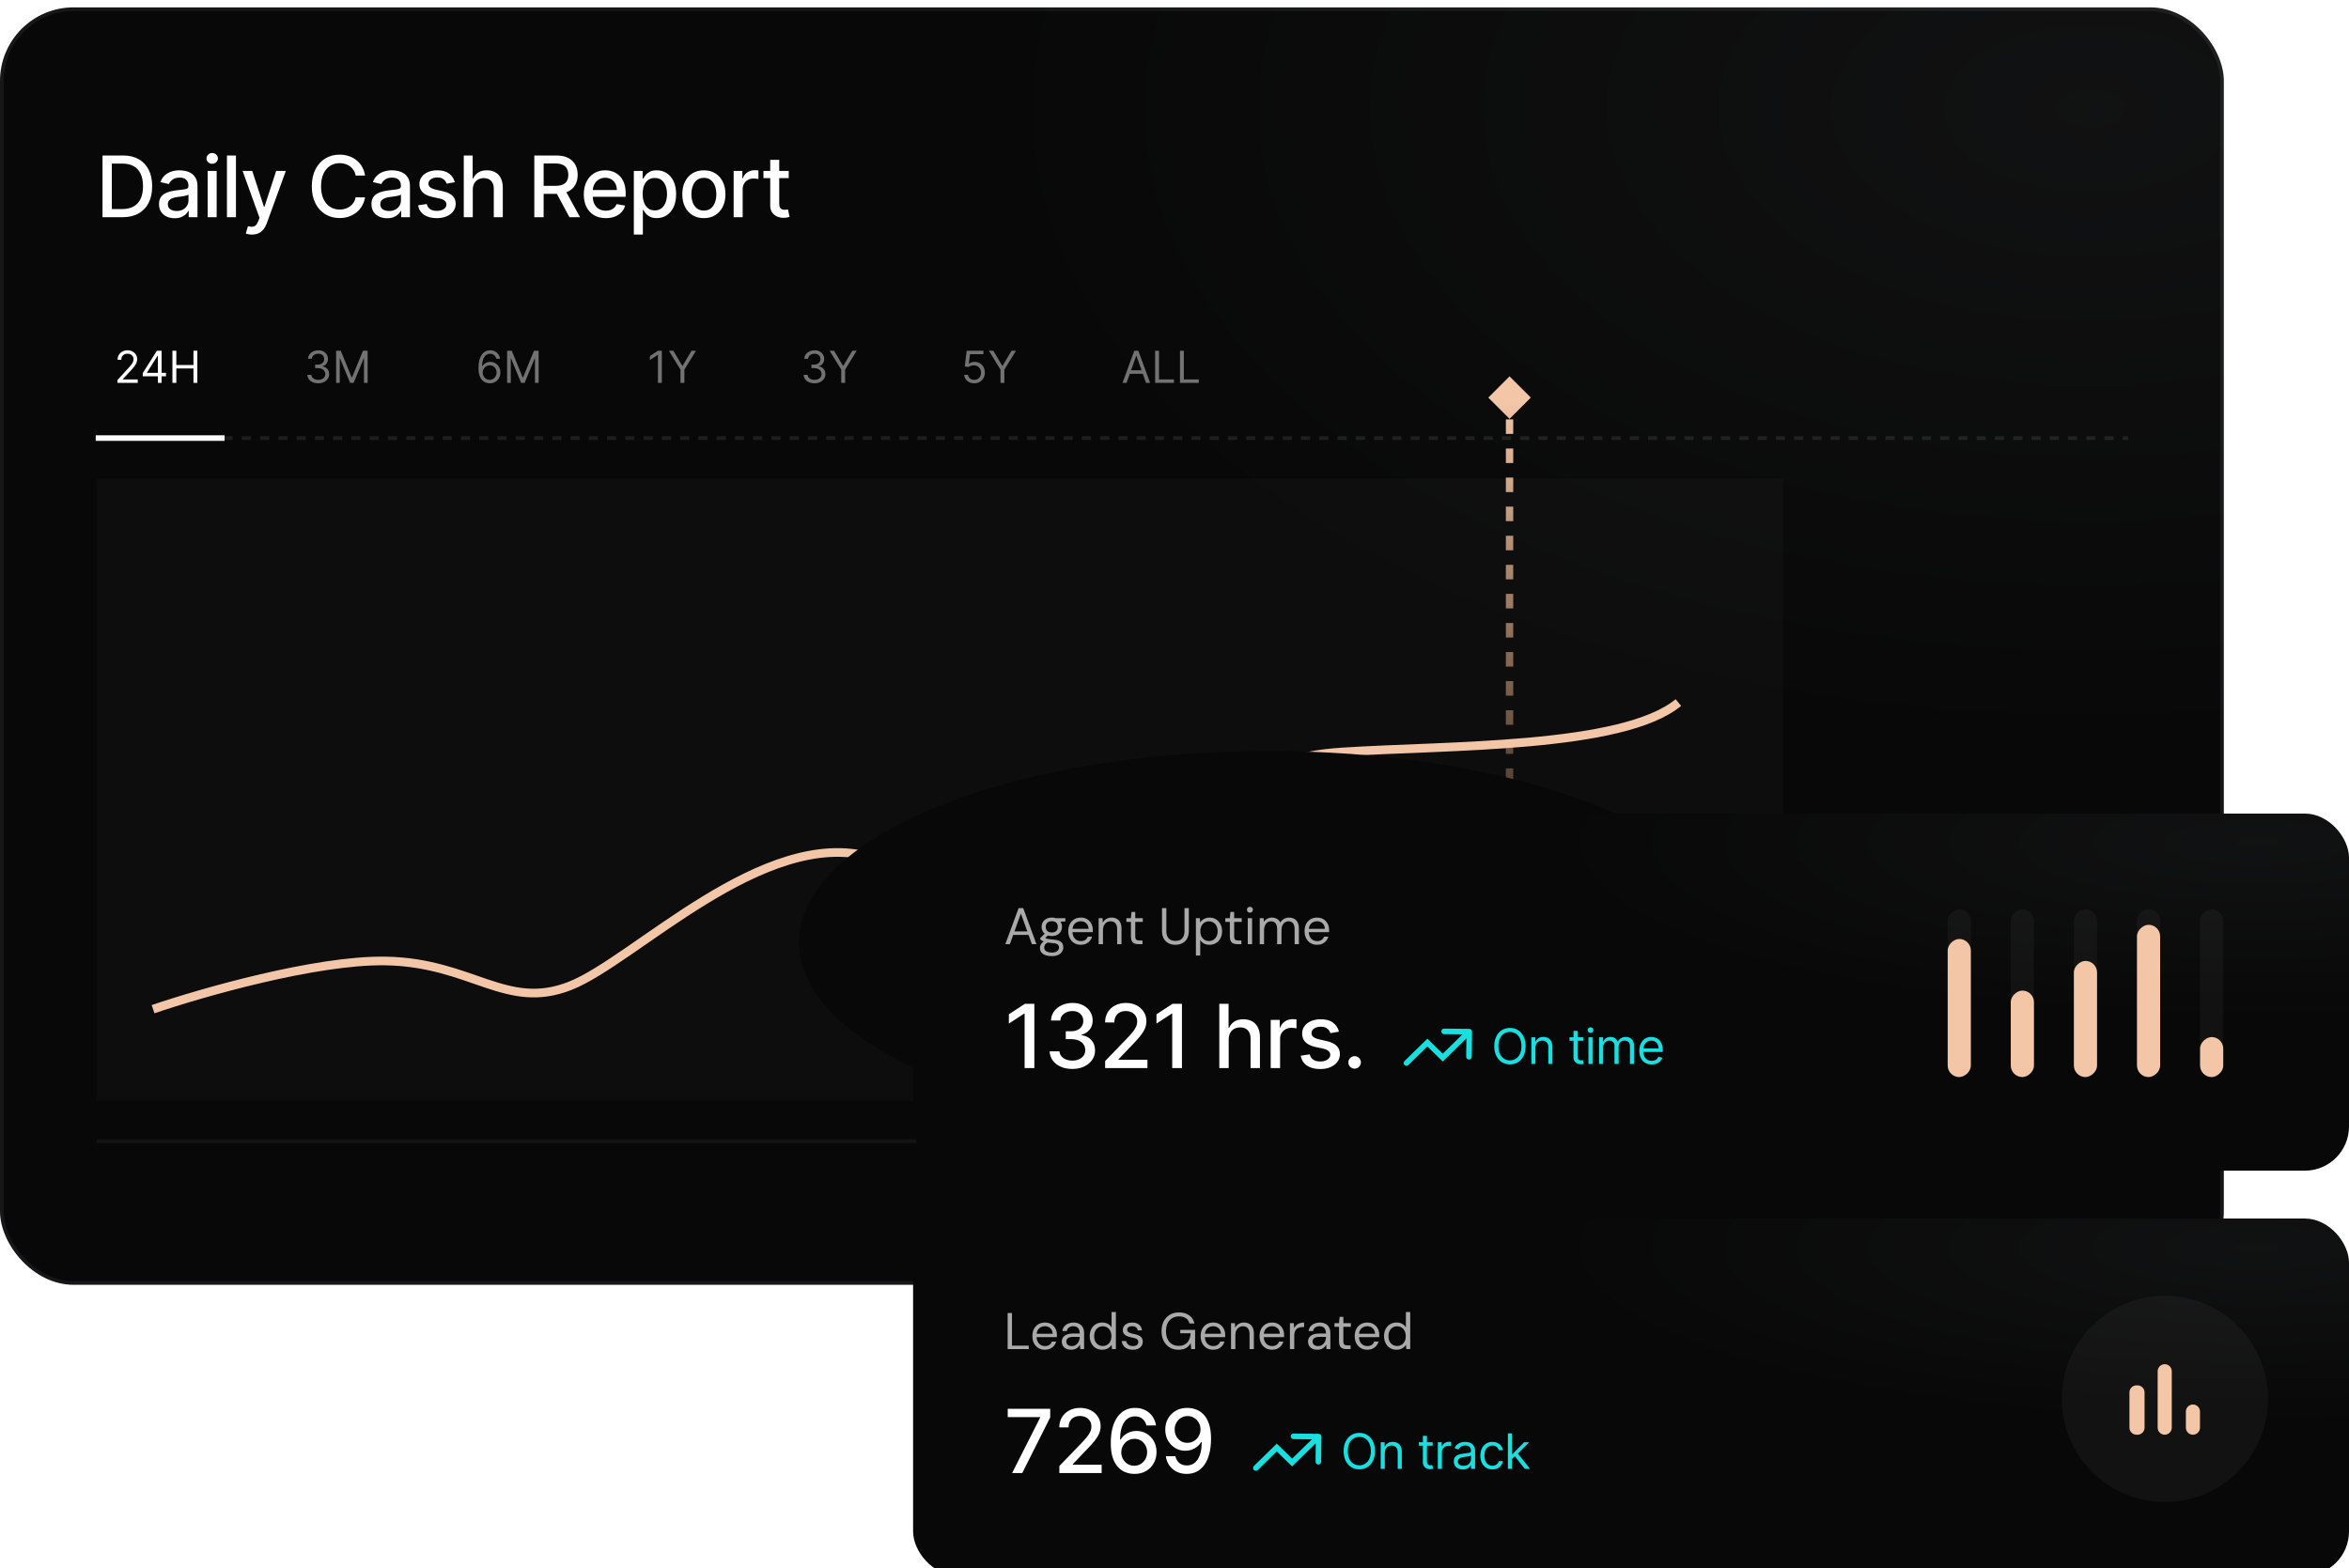 <svg width="638" height="426" viewBox="0 0 638 426" fill="none" xmlns="http://www.w3.org/2000/svg">
<g filter="url(#filter0_i_616_2568)">
<g clip-path="url(#clip0_616_2568)">
<rect width="604" height="347" rx="20" fill="#080808"/>
<g opacity="0.1">
<rect width="604" height="347" fill="url(#paint0_radial_616_2568)"/>
</g>
<rect x="0.5" y="0.5" width="603" height="346" rx="19.5" stroke="#D8E7F2" stroke-opacity="0.07"/>
<path d="M33.269 57H27.842V40.236H33.441C35.083 40.236 36.494 40.572 37.672 41.243C38.851 41.909 39.754 42.867 40.382 44.116C41.015 45.36 41.331 46.853 41.331 48.594C41.331 50.34 41.012 51.84 40.373 53.096C39.74 54.351 38.824 55.316 37.623 55.993C36.423 56.664 34.971 57 33.269 57ZM30.371 54.79H33.13C34.406 54.79 35.468 54.55 36.314 54.07C37.159 53.584 37.792 52.883 38.213 51.966C38.633 51.044 38.843 49.92 38.843 48.594C38.843 47.279 38.633 46.163 38.213 45.246C37.798 44.329 37.178 43.633 36.355 43.158C35.531 42.684 34.507 42.446 33.285 42.446H30.371V54.79ZM47.438 57.278C46.641 57.278 45.921 57.131 45.277 56.836C44.633 56.536 44.123 56.102 43.746 55.535C43.375 54.967 43.19 54.272 43.19 53.447C43.19 52.738 43.326 52.154 43.599 51.696C43.872 51.237 44.24 50.875 44.704 50.607C45.168 50.34 45.686 50.138 46.259 50.002C46.832 49.865 47.416 49.761 48.011 49.691C48.764 49.603 49.375 49.532 49.844 49.478C50.314 49.418 50.655 49.322 50.868 49.191C51.081 49.06 51.187 48.847 51.187 48.553V48.495C51.187 47.781 50.985 47.227 50.581 46.834C50.183 46.441 49.588 46.244 48.797 46.244C47.973 46.244 47.323 46.427 46.849 46.793C46.379 47.153 46.055 47.554 45.875 47.996L43.575 47.472C43.847 46.708 44.246 46.092 44.77 45.622C45.299 45.148 45.907 44.804 46.595 44.591C47.282 44.373 48.005 44.264 48.764 44.264C49.266 44.264 49.798 44.324 50.36 44.444C50.928 44.558 51.457 44.771 51.948 45.082C52.445 45.393 52.851 45.838 53.168 46.416C53.484 46.989 53.642 47.734 53.642 48.651V57H51.252V55.281H51.154C50.996 55.598 50.758 55.909 50.442 56.214C50.126 56.52 49.719 56.773 49.222 56.975C48.726 57.177 48.131 57.278 47.438 57.278ZM47.97 55.314C48.647 55.314 49.225 55.18 49.705 54.913C50.191 54.645 50.559 54.296 50.81 53.865C51.067 53.428 51.195 52.962 51.195 52.465V50.845C51.108 50.932 50.939 51.014 50.688 51.09C50.442 51.161 50.161 51.224 49.844 51.278C49.528 51.328 49.22 51.374 48.92 51.418C48.619 51.456 48.368 51.489 48.166 51.516C47.692 51.576 47.258 51.677 46.865 51.819C46.478 51.961 46.166 52.165 45.932 52.433C45.703 52.694 45.588 53.044 45.588 53.48C45.588 54.086 45.812 54.544 46.259 54.855C46.707 55.161 47.277 55.314 47.97 55.314ZM56.401 57V44.427H58.849V57H56.401ZM57.638 42.487C57.212 42.487 56.846 42.346 56.541 42.062C56.24 41.773 56.09 41.429 56.09 41.03C56.09 40.627 56.24 40.283 56.541 39.999C56.846 39.71 57.212 39.565 57.638 39.565C58.063 39.565 58.426 39.71 58.726 39.999C59.032 40.283 59.184 40.627 59.184 41.03C59.184 41.429 59.032 41.773 58.726 42.062C58.426 42.346 58.063 42.487 57.638 42.487ZM64.088 40.236V57H61.641V40.236H64.088ZM68.427 61.715C68.061 61.715 67.728 61.685 67.428 61.625C67.128 61.57 66.904 61.51 66.757 61.445L67.346 59.439C67.794 59.559 68.192 59.611 68.541 59.595C68.891 59.578 69.199 59.447 69.466 59.202C69.739 58.956 69.979 58.555 70.187 57.999L70.49 57.164L65.889 44.427H68.509L71.693 54.184H71.824L75.008 44.427H77.635L72.454 58.678C72.214 59.333 71.908 59.887 71.537 60.34C71.166 60.798 70.724 61.142 70.211 61.371C69.698 61.6 69.103 61.715 68.427 61.715ZM99.154 45.688H96.6C96.502 45.142 96.319 44.662 96.052 44.247C95.784 43.833 95.457 43.48 95.069 43.191C94.682 42.902 94.248 42.684 93.768 42.536C93.293 42.389 92.788 42.315 92.254 42.315C91.288 42.315 90.423 42.558 89.659 43.044C88.9 43.53 88.3 44.242 87.858 45.18C87.421 46.119 87.203 47.265 87.203 48.618C87.203 49.982 87.421 51.134 87.858 52.072C88.3 53.011 88.903 53.72 89.667 54.201C90.431 54.681 91.29 54.921 92.245 54.921C92.775 54.921 93.277 54.85 93.751 54.708C94.232 54.561 94.665 54.345 95.053 54.062C95.44 53.778 95.768 53.431 96.035 53.022C96.308 52.607 96.496 52.132 96.6 51.598L99.154 51.606C99.017 52.43 98.753 53.188 98.36 53.881C97.972 54.569 97.473 55.164 96.862 55.666C96.256 56.162 95.563 56.547 94.783 56.82C94.002 57.093 93.151 57.229 92.229 57.229C90.777 57.229 89.484 56.885 88.349 56.198C87.214 55.505 86.319 54.514 85.664 53.227C85.015 51.939 84.69 50.403 84.69 48.618C84.69 46.828 85.018 45.292 85.672 44.01C86.327 42.722 87.222 41.734 88.357 41.047C89.492 40.354 90.783 40.007 92.229 40.007C93.118 40.007 93.948 40.135 94.717 40.392C95.492 40.643 96.188 41.014 96.805 41.505C97.421 41.991 97.931 42.586 98.335 43.289C98.739 43.988 99.012 44.787 99.154 45.688ZM105.142 57.278C104.345 57.278 103.625 57.131 102.981 56.836C102.337 56.536 101.827 56.102 101.45 55.535C101.079 54.967 100.894 54.272 100.894 53.447C100.894 52.738 101.03 52.154 101.303 51.696C101.576 51.237 101.944 50.875 102.408 50.607C102.872 50.34 103.39 50.138 103.963 50.002C104.536 49.865 105.12 49.761 105.715 49.691C106.468 49.603 107.079 49.532 107.548 49.478C108.018 49.418 108.359 49.322 108.572 49.191C108.784 49.06 108.891 48.847 108.891 48.553V48.495C108.891 47.781 108.689 47.227 108.285 46.834C107.887 46.441 107.292 46.244 106.501 46.244C105.677 46.244 105.027 46.427 104.553 46.793C104.083 47.153 103.759 47.554 103.578 47.996L101.278 47.472C101.551 46.708 101.95 46.092 102.473 45.622C103.003 45.148 103.611 44.804 104.299 44.591C104.986 44.373 105.709 44.264 106.468 44.264C106.97 44.264 107.502 44.324 108.064 44.444C108.632 44.558 109.161 44.771 109.652 45.082C110.149 45.393 110.555 45.838 110.872 46.416C111.188 46.989 111.346 47.734 111.346 48.651V57H108.956V55.281H108.858C108.7 55.598 108.462 55.909 108.146 56.214C107.829 56.52 107.423 56.773 106.926 56.975C106.43 57.177 105.835 57.278 105.142 57.278ZM105.674 55.314C106.351 55.314 106.929 55.18 107.409 54.913C107.895 54.645 108.263 54.296 108.514 53.865C108.771 53.428 108.899 52.962 108.899 52.465V50.845C108.812 50.932 108.642 51.014 108.391 51.09C108.146 51.161 107.865 51.224 107.548 51.278C107.232 51.328 106.924 51.374 106.623 51.418C106.323 51.456 106.072 51.489 105.87 51.516C105.396 51.576 104.962 51.677 104.569 51.819C104.181 51.961 103.87 52.165 103.636 52.433C103.407 52.694 103.292 53.044 103.292 53.48C103.292 54.086 103.516 54.544 103.963 54.855C104.411 55.161 104.981 55.314 105.674 55.314ZM123.527 47.497L121.308 47.89C121.216 47.606 121.068 47.336 120.866 47.079C120.67 46.823 120.403 46.613 120.064 46.449C119.726 46.285 119.303 46.203 118.796 46.203C118.103 46.203 117.524 46.359 117.06 46.67C116.596 46.976 116.365 47.371 116.365 47.857C116.365 48.277 116.52 48.615 116.831 48.872C117.142 49.128 117.644 49.339 118.337 49.502L120.334 49.961C121.491 50.228 122.353 50.64 122.921 51.197C123.489 51.753 123.772 52.476 123.772 53.366C123.772 54.119 123.554 54.79 123.117 55.379C122.686 55.963 122.083 56.422 121.308 56.754C120.539 57.087 119.647 57.254 118.632 57.254C117.224 57.254 116.075 56.954 115.186 56.353C114.296 55.748 113.751 54.888 113.549 53.775L115.914 53.415C116.062 54.031 116.365 54.498 116.823 54.815C117.281 55.126 117.879 55.281 118.615 55.281C119.418 55.281 120.059 55.115 120.539 54.782C121.019 54.443 121.259 54.031 121.259 53.546C121.259 53.153 121.112 52.823 120.817 52.555C120.528 52.288 120.083 52.086 119.483 51.95L117.355 51.483C116.182 51.216 115.314 50.79 114.752 50.206C114.195 49.622 113.917 48.883 113.917 47.988C113.917 47.246 114.124 46.596 114.539 46.04C114.954 45.483 115.527 45.049 116.258 44.738C116.989 44.422 117.827 44.264 118.771 44.264C120.13 44.264 121.199 44.558 121.98 45.148C122.76 45.731 123.276 46.514 123.527 47.497ZM128.41 49.535V57H125.962V40.236H128.377V46.474H128.533C128.827 45.797 129.277 45.26 129.883 44.861C130.489 44.463 131.28 44.264 132.257 44.264C133.119 44.264 133.872 44.441 134.516 44.796C135.165 45.15 135.667 45.68 136.022 46.384C136.382 47.082 136.562 47.955 136.562 49.003V57H134.115V49.298C134.115 48.375 133.878 47.66 133.403 47.153C132.928 46.64 132.268 46.384 131.422 46.384C130.844 46.384 130.325 46.506 129.867 46.752C129.414 46.998 129.056 47.358 128.795 47.832C128.538 48.302 128.41 48.869 128.41 49.535ZM145.123 57V40.236H151.099C152.397 40.236 153.475 40.46 154.332 40.908C155.194 41.355 155.838 41.974 156.264 42.766C156.689 43.551 156.902 44.46 156.902 45.491C156.902 46.517 156.687 47.42 156.255 48.201C155.83 48.976 155.186 49.579 154.324 50.01C153.467 50.441 152.389 50.656 151.09 50.656H146.564V48.479H150.861C151.68 48.479 152.346 48.362 152.858 48.127C153.377 47.892 153.756 47.551 153.996 47.104C154.236 46.656 154.356 46.119 154.356 45.491C154.356 44.858 154.234 44.31 153.988 43.846C153.748 43.382 153.369 43.028 152.85 42.782C152.337 42.531 151.663 42.406 150.829 42.406H147.653V57H145.123ZM153.399 49.437L157.541 57H154.659L150.599 49.437H153.399ZM164.544 57.254C163.305 57.254 162.238 56.989 161.343 56.46C160.454 55.925 159.766 55.175 159.28 54.209C158.8 53.237 158.56 52.1 158.56 50.795C158.56 49.508 158.8 48.373 159.28 47.39C159.766 46.408 160.443 45.641 161.31 45.09C162.184 44.539 163.204 44.264 164.372 44.264C165.081 44.264 165.769 44.381 166.434 44.615C167.1 44.85 167.698 45.218 168.227 45.721C168.756 46.223 169.174 46.875 169.479 47.677C169.785 48.474 169.938 49.442 169.938 50.583V51.45H159.943V49.617H167.539C167.539 48.973 167.409 48.403 167.147 47.906C166.885 47.404 166.516 47.008 166.042 46.719C165.572 46.43 165.021 46.285 164.388 46.285C163.701 46.285 163.1 46.455 162.587 46.793C162.08 47.126 161.687 47.562 161.409 48.102C161.136 48.637 160.999 49.218 160.999 49.846V51.278C160.999 52.119 161.147 52.834 161.441 53.423C161.742 54.012 162.159 54.462 162.694 54.774C163.229 55.079 163.853 55.232 164.568 55.232C165.032 55.232 165.455 55.166 165.837 55.035C166.219 54.899 166.549 54.697 166.827 54.43C167.106 54.162 167.318 53.832 167.466 53.439L169.782 53.857C169.597 54.539 169.264 55.136 168.784 55.649C168.309 56.157 167.711 56.553 166.991 56.836C166.276 57.115 165.46 57.254 164.544 57.254ZM172.152 61.715V44.427H174.543V46.465H174.747C174.889 46.203 175.094 45.901 175.361 45.557C175.628 45.213 176 44.913 176.474 44.657C176.949 44.395 177.577 44.264 178.357 44.264C179.372 44.264 180.278 44.52 181.074 45.033C181.871 45.546 182.496 46.285 182.949 47.251C183.407 48.217 183.637 49.379 183.637 50.738C183.637 52.097 183.41 53.262 182.957 54.233C182.504 55.199 181.882 55.944 181.091 56.468C180.3 56.986 179.396 57.246 178.382 57.246C177.618 57.246 176.993 57.117 176.507 56.861C176.027 56.604 175.65 56.304 175.377 55.961C175.105 55.617 174.895 55.311 174.747 55.044H174.6V61.715H172.152ZM174.551 50.714C174.551 51.598 174.679 52.373 174.935 53.038C175.192 53.704 175.563 54.225 176.049 54.602C176.534 54.973 177.129 55.158 177.833 55.158C178.564 55.158 179.175 54.965 179.667 54.577C180.158 54.184 180.529 53.652 180.78 52.981C181.036 52.31 181.165 51.554 181.165 50.714C181.165 49.884 181.039 49.139 180.788 48.479C180.542 47.819 180.171 47.298 179.675 46.916C179.184 46.534 178.57 46.343 177.833 46.343C177.124 46.343 176.523 46.526 176.032 46.891C175.547 47.257 175.178 47.767 174.927 48.422C174.676 49.077 174.551 49.84 174.551 50.714ZM191.174 57.254C189.995 57.254 188.966 56.984 188.088 56.443C187.209 55.903 186.527 55.147 186.041 54.176C185.556 53.205 185.313 52.07 185.313 50.771C185.313 49.467 185.556 48.326 186.041 47.349C186.527 46.373 187.209 45.614 188.088 45.074C188.966 44.534 189.995 44.264 191.174 44.264C192.352 44.264 193.381 44.534 194.26 45.074C195.138 45.614 195.82 46.373 196.306 47.349C196.792 48.326 197.034 49.467 197.034 50.771C197.034 52.07 196.792 53.205 196.306 54.176C195.82 55.147 195.138 55.903 194.26 56.443C193.381 56.984 192.352 57.254 191.174 57.254ZM191.182 55.199C191.946 55.199 192.579 54.997 193.081 54.593C193.583 54.19 193.954 53.652 194.194 52.981C194.44 52.31 194.562 51.57 194.562 50.763C194.562 49.961 194.44 49.224 194.194 48.553C193.954 47.876 193.583 47.333 193.081 46.924C192.579 46.514 191.946 46.31 191.182 46.31C190.412 46.31 189.774 46.514 189.267 46.924C188.764 47.333 188.391 47.876 188.145 48.553C187.905 49.224 187.785 49.961 187.785 50.763C187.785 51.57 187.905 52.31 188.145 52.981C188.391 53.652 188.764 54.19 189.267 54.593C189.774 54.997 190.412 55.199 191.182 55.199ZM199.265 57V44.427H201.631V46.425H201.762C201.991 45.748 202.395 45.216 202.973 44.828C203.557 44.435 204.218 44.239 204.954 44.239C205.107 44.239 205.287 44.245 205.495 44.255C205.707 44.266 205.874 44.28 205.994 44.296V46.637C205.896 46.61 205.721 46.58 205.47 46.547C205.219 46.509 204.968 46.49 204.717 46.49C204.139 46.49 203.623 46.613 203.17 46.858C202.722 47.098 202.368 47.434 202.106 47.865C201.844 48.291 201.713 48.776 201.713 49.322V57H199.265ZM214.223 44.427V46.392H207.355V44.427H214.223ZM209.197 41.415H211.644V53.308C211.644 53.783 211.715 54.141 211.857 54.381C211.999 54.615 212.182 54.776 212.406 54.864C212.635 54.946 212.883 54.986 213.15 54.986C213.347 54.986 213.519 54.973 213.666 54.946C213.813 54.918 213.928 54.896 214.01 54.88L214.452 56.902C214.31 56.956 214.108 57.011 213.846 57.066C213.584 57.126 213.257 57.158 212.864 57.164C212.22 57.175 211.62 57.06 211.063 56.82C210.507 56.58 210.056 56.209 209.713 55.707C209.369 55.205 209.197 54.574 209.197 53.816V41.415Z" fill="white"/>
<path d="M26 117H578" stroke="white" stroke-opacity="0.09" stroke-dasharray="2.48 2.48"/>
<path d="M31.903 102V101.233L34.784 98.079C35.122 97.71 35.401 97.389 35.619 97.117C35.838 96.841 36 96.582 36.105 96.341C36.213 96.097 36.267 95.841 36.267 95.574C36.267 95.267 36.193 95.001 36.045 94.777C35.901 94.553 35.702 94.379 35.449 94.257C35.196 94.135 34.912 94.074 34.597 94.074C34.261 94.074 33.969 94.144 33.719 94.283C33.472 94.419 33.28 94.611 33.144 94.858C33.01 95.105 32.943 95.395 32.943 95.727H31.938C31.938 95.216 32.055 94.767 32.291 94.381C32.527 93.994 32.848 93.693 33.254 93.477C33.663 93.261 34.122 93.153 34.631 93.153C35.142 93.153 35.595 93.261 35.99 93.477C36.385 93.693 36.695 93.984 36.919 94.351C37.144 94.717 37.256 95.125 37.256 95.574C37.256 95.895 37.197 96.209 37.081 96.516C36.967 96.82 36.769 97.159 36.484 97.534C36.203 97.906 35.812 98.361 35.312 98.898L33.352 100.994V101.062H37.409V102H31.903ZM38.777 100.21V99.341L42.612 93.273H43.243V94.619H42.817L39.919 99.204V99.273H45.084V100.21H38.777ZM42.885 102V99.946V99.541V93.273H43.891V102H42.885ZM46.834 102V93.273H47.891V97.159H52.544V93.273H53.601V102H52.544V98.097H47.891V102H46.834Z" fill="white"/>
<path d="M86.448 102.119C85.885 102.119 85.384 102.023 84.943 101.83C84.506 101.636 84.158 101.368 83.899 101.024C83.644 100.678 83.504 100.276 83.482 99.818H84.555C84.578 100.099 84.675 100.342 84.845 100.547C85.016 100.749 85.239 100.905 85.514 101.016C85.79 101.126 86.095 101.182 86.43 101.182C86.805 101.182 87.138 101.116 87.428 100.986C87.717 100.855 87.945 100.673 88.109 100.44C88.274 100.207 88.357 99.938 88.357 99.631C88.357 99.31 88.277 99.027 88.118 98.783C87.959 98.535 87.726 98.342 87.419 98.203C87.112 98.064 86.737 97.994 86.294 97.994H85.595V97.057H86.294C86.641 97.057 86.945 96.994 87.206 96.869C87.47 96.744 87.676 96.568 87.824 96.341C87.975 96.114 88.05 95.847 88.05 95.54C88.05 95.244 87.984 94.987 87.854 94.769C87.723 94.55 87.538 94.379 87.3 94.257C87.064 94.135 86.786 94.074 86.465 94.074C86.163 94.074 85.879 94.129 85.612 94.24C85.348 94.348 85.132 94.506 84.965 94.713C84.797 94.918 84.706 95.165 84.692 95.454H83.669C83.686 94.997 83.824 94.597 84.082 94.253C84.341 93.906 84.679 93.636 85.097 93.443C85.517 93.25 85.979 93.153 86.482 93.153C87.021 93.153 87.484 93.263 87.871 93.481C88.257 93.697 88.554 93.983 88.761 94.338C88.969 94.693 89.073 95.077 89.073 95.489C89.073 95.98 88.943 96.399 88.685 96.746C88.429 97.092 88.081 97.332 87.641 97.466V97.534C88.192 97.625 88.622 97.859 88.932 98.237C89.242 98.612 89.396 99.077 89.396 99.631C89.396 100.105 89.267 100.531 89.009 100.909C88.753 101.284 88.403 101.58 87.96 101.795C87.517 102.011 87.013 102.119 86.448 102.119ZM91.293 93.273H92.554L95.52 100.517H95.622L98.588 93.273H99.85V102H98.861V95.369H98.776L96.048 102H95.094L92.367 95.369H92.281V102H91.293V93.273Z" fill="#727272"/>
<path d="M132.992 102.119C132.634 102.114 132.276 102.045 131.918 101.915C131.56 101.784 131.233 101.564 130.938 101.254C130.642 100.942 130.405 100.52 130.226 99.989C130.047 99.454 129.957 98.784 129.957 97.977C129.957 97.204 130.03 96.52 130.175 95.923C130.32 95.324 130.53 94.82 130.805 94.41C131.081 93.999 131.413 93.686 131.803 93.473C132.195 93.26 132.636 93.153 133.128 93.153C133.617 93.153 134.051 93.251 134.432 93.447C134.815 93.641 135.128 93.91 135.369 94.257C135.611 94.604 135.767 95.003 135.838 95.454H134.798C134.702 95.062 134.514 94.737 134.236 94.479C133.957 94.22 133.588 94.091 133.128 94.091C132.452 94.091 131.919 94.385 131.53 94.973C131.144 95.561 130.949 96.386 130.946 97.449H131.014C131.173 97.207 131.362 97.001 131.581 96.831C131.803 96.658 132.047 96.524 132.314 96.43C132.581 96.337 132.864 96.29 133.162 96.29C133.662 96.29 134.119 96.415 134.534 96.665C134.949 96.912 135.281 97.254 135.531 97.692C135.781 98.126 135.906 98.625 135.906 99.188C135.906 99.727 135.786 100.222 135.544 100.67C135.303 101.116 134.963 101.472 134.526 101.736C134.091 101.997 133.58 102.125 132.992 102.119ZM132.992 101.182C133.35 101.182 133.671 101.092 133.955 100.913C134.242 100.734 134.467 100.494 134.632 100.193C134.8 99.892 134.884 99.557 134.884 99.188C134.884 98.827 134.803 98.499 134.641 98.203C134.482 97.905 134.261 97.668 133.98 97.492C133.702 97.315 133.384 97.227 133.026 97.227C132.756 97.227 132.504 97.281 132.271 97.389C132.038 97.494 131.834 97.639 131.658 97.824C131.484 98.008 131.348 98.22 131.249 98.459C131.149 98.695 131.1 98.943 131.1 99.204C131.1 99.551 131.18 99.875 131.342 100.176C131.507 100.477 131.732 100.72 132.016 100.905C132.303 101.089 132.628 101.182 132.992 101.182ZM137.736 93.273H138.997L141.963 100.517H142.065L145.031 93.273H146.292V102H145.304V95.369H145.218L142.491 102H141.537L138.809 95.369H138.724V102H137.736V93.273Z" fill="#727272"/>
<path d="M179.757 93.273V102H178.7V94.381H178.649L176.519 95.796V94.722L178.7 93.273H179.757ZM181.671 93.273H182.881L185.301 97.347H185.404L187.824 93.273H189.034L185.881 98.403V102H184.824V98.403L181.671 93.273Z" fill="#727272"/>
<path d="M221.233 102.119C220.671 102.119 220.169 102.023 219.729 101.83C219.291 101.636 218.943 101.368 218.685 101.024C218.429 100.678 218.29 100.276 218.267 99.818H219.341C219.364 100.099 219.46 100.342 219.631 100.547C219.801 100.749 220.024 100.905 220.3 101.016C220.575 101.126 220.881 101.182 221.216 101.182C221.591 101.182 221.923 101.116 222.213 100.986C222.503 100.855 222.73 100.673 222.895 100.44C223.06 100.207 223.142 99.938 223.142 99.631C223.142 99.31 223.063 99.027 222.904 98.783C222.744 98.535 222.512 98.342 222.205 98.203C221.898 98.064 221.523 97.994 221.08 97.994H220.381V97.057H221.08C221.426 97.057 221.73 96.994 221.992 96.869C222.256 96.744 222.462 96.568 222.61 96.341C222.76 96.114 222.835 95.847 222.835 95.54C222.835 95.244 222.77 94.987 222.639 94.769C222.509 94.55 222.324 94.379 222.085 94.257C221.85 94.135 221.571 94.074 221.25 94.074C220.949 94.074 220.665 94.129 220.398 94.24C220.134 94.348 219.918 94.506 219.75 94.713C219.583 94.918 219.492 95.165 219.477 95.454H218.455C218.472 94.997 218.61 94.597 218.868 94.253C219.127 93.906 219.465 93.636 219.882 93.443C220.303 93.25 220.764 93.153 221.267 93.153C221.807 93.153 222.27 93.263 222.656 93.481C223.043 93.697 223.34 93.983 223.547 94.338C223.754 94.693 223.858 95.077 223.858 95.489C223.858 95.98 223.729 96.399 223.47 96.746C223.215 97.092 222.867 97.332 222.426 97.466V97.534C222.977 97.625 223.408 97.859 223.718 98.237C224.027 98.612 224.182 99.077 224.182 99.631C224.182 100.105 224.053 100.531 223.794 100.909C223.539 101.284 223.189 101.58 222.746 101.795C222.303 102.011 221.798 102.119 221.233 102.119ZM225.328 93.273H226.539L228.959 97.347H229.061L231.482 93.273H232.692L229.539 98.403V102H228.482V98.403L225.328 93.273Z" fill="#727272"/>
<path d="M264.607 102.119C264.107 102.119 263.656 102.02 263.256 101.821C262.855 101.622 262.534 101.349 262.293 101.003C262.051 100.656 261.919 100.261 261.897 99.818H262.919C262.959 100.213 263.138 100.54 263.456 100.798C263.777 101.054 264.161 101.182 264.607 101.182C264.965 101.182 265.283 101.098 265.561 100.93C265.843 100.763 266.063 100.533 266.222 100.24C266.384 99.945 266.465 99.611 266.465 99.239C266.465 98.858 266.381 98.519 266.213 98.22C266.049 97.919 265.821 97.682 265.531 97.508C265.242 97.335 264.911 97.247 264.539 97.244C264.272 97.242 263.997 97.283 263.716 97.368C263.435 97.45 263.203 97.557 263.022 97.688L262.033 97.568L262.561 93.273H267.095V94.21H263.448L263.141 96.784H263.192C263.371 96.642 263.595 96.524 263.865 96.43C264.135 96.337 264.416 96.29 264.709 96.29C265.243 96.29 265.719 96.418 266.137 96.673C266.557 96.926 266.887 97.273 267.125 97.713C267.367 98.153 267.487 98.656 267.487 99.222C267.487 99.778 267.362 100.276 267.112 100.713C266.865 101.148 266.524 101.491 266.09 101.744C265.655 101.994 265.161 102.119 264.607 102.119ZM268.584 93.273H269.794L272.214 97.347H272.317L274.737 93.273H275.947L272.794 98.403V102H271.737V98.403L268.584 93.273Z" fill="#727272"/>
<path d="M305.986 102H304.878L308.083 93.273H309.174L312.378 102H311.27L308.662 94.653H308.594L305.986 102ZM306.395 98.591H310.861V99.528H306.395V98.591ZM313.737 102V93.273H314.794V101.062H318.851V102H313.737ZM320.487 102V93.273H321.544V101.062H325.601V102H320.487Z" fill="#727272"/>
<path d="M26 117H61" stroke="white" stroke-width="1.5"/>
<rect opacity="0.03" x="26.242" y="128" width="458" height="169" fill="#B0B0B0"/>
<path d="M26.242 308H578.242" stroke="white" stroke-opacity="0.05"/>
<path d="M410 100.226L404.226 106L410 111.774L415.774 106L410 100.226ZM410 106L409 106L409 107.975L410 107.975L411 107.975L411 106L410 106ZM410 111.925L409 111.925L409 115.875L410 115.875L411 115.875L411 111.925L410 111.925ZM410 119.825L409 119.825L409 123.775L410 123.775L411 123.775L411 119.825L410 119.825ZM410 127.725L409 127.725L409 131.675L410 131.675L411 131.675L411 127.725L410 127.725ZM410 135.625L409 135.625L409 139.575L410 139.575L411 139.575L411 135.625L410 135.625ZM410 143.525L409 143.525L409 147.475L410 147.475L411 147.475L411 143.525L410 143.525ZM410 151.425L409 151.425L409 155.375L410 155.375L411 155.375L411 151.425L410 151.425ZM410 159.325L409 159.325L409 163.275L410 163.275L411 163.275L411 159.325L410 159.325ZM410 167.225L409 167.225L409 171.175L410 171.175L411 171.175L411 167.225L410 167.225ZM410 175.125L409 175.125L409 179.075L410 179.075L411 179.075L411 175.125L410 175.125ZM410 183.025L409 183.025L409 186.975L410 186.975L411 186.975L411 183.025L410 183.025ZM410 190.925L409 190.925L409 194.875L410 194.875L411 194.875L411 190.925L410 190.925ZM410 198.825L409 198.825L409 202.775L410 202.775L411 202.775L411 198.825L410 198.825ZM410 206.725L409 206.725L409 210.675L410 210.675L411 210.675L411 206.725L410 206.725ZM410 214.625L409 214.625L409 218.575L410 218.575L411 218.575L411 214.625L410 214.625ZM410 222.525L409 222.525L409 226.475L410 226.475L411 226.475L411 222.525L410 222.525ZM410 230.425L409 230.425L409 234.375L410 234.375L411 234.375L411 230.425L410 230.425ZM410 238.325L409 238.325L409 242.275L410 242.275L411 242.275L411 238.325L410 238.325ZM410 246.225L409 246.225L409 250.175L410 250.175L411 250.175L411 246.225L410 246.225ZM410 254.125L409 254.125L409 258.075L410 258.075L411 258.075L411 254.125L410 254.125ZM410 262.025L409 262.025L409 265.975L410 265.975L411 265.975L411 262.025L410 262.025ZM410 269.925L409 269.925L409 273.875L410 273.875L411 273.875L411 269.925L410 269.925ZM410 277.825L409 277.825L409 281.775L410 281.775L411 281.775L411 277.825L410 277.825ZM410 285.725L409 285.725L409 289.675L410 289.675L411 289.675L411 285.725L410 285.725ZM410 293.625L409 293.625L409 297.575L410 297.575L411 297.575L411 293.625L410 293.625ZM410 301.525L409 301.525L409 305.475L410 305.475L411 305.475L411 301.525L410 301.525ZM410 309.425L409 309.425L409 313.375L410 313.375L411 313.375L411 309.425L410 309.425ZM410 317.325L409 317.325L409 321.275L410 321.275L411 321.275L411 317.325L410 317.325ZM410 325.225L409 325.225L409 329.175L410 329.175L411 329.175L411 325.225L410 325.225ZM410 333.125L409 333.125L409 337.075L410 337.075L411 337.075L411 333.125L410 333.125ZM410 341.025L409 341.025L409 343L410 343L411 343L411 341.025L410 341.025Z" fill="url(#paint1_linear_616_2568)"/>
<g filter="url(#filter1_d_616_2568)">
<path d="M41.569 264.476C54.726 259.993 85.753 251.097 104.609 251.38C128.178 251.734 137.488 265.062 154.98 258.079C172.473 251.096 207.405 214.796 236.561 223.147C265.716 231.498 279.419 262.7 310.07 235.261C340.721 207.823 336.108 196.449 364.645 194.602C393.182 192.755 440.65 193.708 455.858 181.182" stroke="#F2C6A6" stroke-width="2.356"/>
</g>
</g>
</g>
<g filter="url(#filter2_f_616_2568)">
<ellipse cx="344.5" cy="256" rx="127.5" ry="52" fill="#080808"/>
</g>
<g filter="url(#filter3_i_616_2568)">
<g clip-path="url(#clip1_616_2568)">
<rect x="248" y="219" width="390" height="97" rx="12" fill="#080808"/>
<g opacity="0.1">
<rect width="390" height="97" transform="translate(248 219)" fill="url(#paint2_radial_616_2568)"/>
</g>
<path d="M381.47 286.223C381.171 286.515 381.165 286.995 381.458 287.295C381.751 287.594 382.231 287.599 382.53 287.307L382 286.765L381.47 286.223ZM387.686 281.202L388.216 280.66L387.686 280.141L387.156 280.66L387.686 281.202ZM391.856 285.281L391.326 285.823L391.856 286.342L392.386 285.823L391.856 285.281ZM399.817 278.244C399.821 277.825 399.485 277.482 399.067 277.477L392.244 277.402C391.825 277.398 391.482 277.733 391.477 278.152C391.473 278.571 391.808 278.914 392.227 278.918L398.292 278.985L398.225 285.05C398.221 285.469 398.556 285.812 398.975 285.816C399.394 285.821 399.737 285.485 399.742 285.067L399.817 278.244ZM382 286.765L382.53 287.307L388.216 281.744L387.686 281.202L387.156 280.66L381.47 286.223L382 286.765ZM387.686 281.202L387.156 281.744L391.326 285.823L391.856 285.281L392.386 284.739L388.216 280.66L387.686 281.202ZM391.856 285.281L392.386 285.823L399.589 278.777L399.058 278.235L398.528 277.693L391.326 284.739L391.856 285.281Z" fill="#18E0E0"/>
<path d="M414.368 282.175C414.368 283.193 414.185 284.073 413.817 284.814C413.45 285.555 412.946 286.127 412.305 286.529C411.664 286.931 410.932 287.132 410.109 287.132C409.286 287.132 408.554 286.931 407.914 286.529C407.273 286.127 406.769 285.555 406.401 284.814C406.034 284.073 405.85 283.193 405.85 282.175C405.85 281.158 406.034 280.278 406.401 279.537C406.769 278.796 407.273 278.224 407.914 277.822C408.554 277.42 409.286 277.219 410.109 277.219C410.932 277.219 411.664 277.42 412.305 277.822C412.946 278.224 413.45 278.796 413.817 279.537C414.185 280.278 414.368 281.158 414.368 282.175ZM413.238 282.175C413.238 281.34 413.098 280.635 412.818 280.06C412.542 279.485 412.167 279.05 411.692 278.755C411.221 278.46 410.693 278.312 410.109 278.312C409.525 278.312 408.996 278.46 408.521 278.755C408.05 279.05 407.675 279.485 407.395 280.06C407.119 280.635 406.981 281.34 406.981 282.175C406.981 283.011 407.119 283.716 407.395 284.291C407.675 284.866 408.05 285.301 408.521 285.596C408.996 285.891 409.525 286.039 410.109 286.039C410.693 286.039 411.221 285.891 411.692 285.596C412.167 285.301 412.542 284.866 412.818 284.291C413.098 283.716 413.238 283.011 413.238 282.175ZM417.029 282.647V287H415.917V279.763H416.991V280.894H417.085C417.255 280.526 417.513 280.231 417.858 280.008C418.204 279.782 418.65 279.669 419.196 279.669C419.686 279.669 420.115 279.769 420.482 279.97C420.85 280.168 421.136 280.47 421.34 280.875C421.544 281.277 421.646 281.786 421.646 282.402V287H420.534V282.477C420.534 281.908 420.387 281.466 420.091 281.148C419.796 280.828 419.391 280.668 418.876 280.668C418.521 280.668 418.204 280.745 417.924 280.899C417.648 281.052 417.429 281.277 417.269 281.572C417.109 281.868 417.029 282.226 417.029 282.647ZM430.026 279.763V280.705H426.276V279.763H430.026ZM427.369 278.029H428.481V284.927C428.481 285.241 428.526 285.477 428.617 285.634C428.712 285.788 428.831 285.891 428.975 285.945C429.123 285.995 429.279 286.02 429.442 286.02C429.564 286.02 429.665 286.014 429.743 286.001C429.822 285.985 429.885 285.973 429.932 285.963L430.158 286.962C430.083 286.991 429.977 287.019 429.842 287.047C429.707 287.079 429.536 287.094 429.329 287.094C429.015 287.094 428.707 287.027 428.405 286.892C428.107 286.757 427.859 286.551 427.661 286.274C427.466 285.998 427.369 285.649 427.369 285.228V278.029ZM431.433 287V279.763H432.545V287H431.433ZM431.999 278.557C431.782 278.557 431.595 278.483 431.438 278.336C431.284 278.188 431.207 278.01 431.207 277.803C431.207 277.596 431.284 277.418 431.438 277.271C431.595 277.123 431.782 277.049 431.999 277.049C432.216 277.049 432.401 277.123 432.555 277.271C432.712 277.418 432.79 277.596 432.79 277.803C432.79 278.01 432.712 278.188 432.555 278.336C432.401 278.483 432.216 278.557 431.999 278.557ZM434.317 287V279.763H435.391V280.894H435.485C435.636 280.508 435.879 280.208 436.215 279.994C436.551 279.777 436.955 279.669 437.426 279.669C437.904 279.669 438.301 279.777 438.618 279.994C438.939 280.208 439.188 280.508 439.367 280.894H439.443C439.628 280.52 439.906 280.223 440.277 280.003C440.647 279.78 441.092 279.669 441.61 279.669C442.257 279.669 442.786 279.871 443.198 280.277C443.609 280.679 443.815 281.305 443.815 282.157V287H442.703V282.157C442.703 281.623 442.557 281.241 442.265 281.012C441.973 280.782 441.629 280.668 441.233 280.668C440.724 280.668 440.33 280.822 440.05 281.129C439.771 281.434 439.631 281.82 439.631 282.288V287H438.5V282.043C438.5 281.632 438.367 281.301 438.1 281.049C437.833 280.795 437.489 280.668 437.068 280.668C436.779 280.668 436.509 280.745 436.258 280.899C436.01 281.052 435.809 281.266 435.655 281.539C435.504 281.809 435.428 282.122 435.428 282.477V287H434.317ZM448.617 287.151C447.92 287.151 447.318 286.997 446.812 286.689C446.31 286.378 445.922 285.945 445.649 285.389C445.378 284.83 445.243 284.179 445.243 283.438C445.243 282.697 445.378 282.043 445.649 281.478C445.922 280.91 446.302 280.467 446.789 280.149C447.279 279.829 447.85 279.669 448.504 279.669C448.881 279.669 449.253 279.732 449.62 279.857C449.988 279.983 450.322 280.187 450.624 280.47C450.925 280.749 451.166 281.12 451.345 281.582C451.524 282.043 451.613 282.612 451.613 283.287V283.758H446.035V282.797H450.483C450.483 282.389 450.401 282.025 450.238 281.704C450.077 281.384 449.848 281.131 449.55 280.946C449.254 280.76 448.906 280.668 448.504 280.668C448.061 280.668 447.678 280.778 447.354 280.998C447.034 281.214 446.787 281.497 446.614 281.846C446.442 282.194 446.355 282.568 446.355 282.967V283.608C446.355 284.154 446.45 284.618 446.638 284.998C446.83 285.375 447.095 285.662 447.434 285.86C447.773 286.055 448.168 286.152 448.617 286.152C448.909 286.152 449.173 286.111 449.408 286.029C449.647 285.945 449.853 285.819 450.026 285.653C450.198 285.483 450.332 285.272 450.426 285.021L451.5 285.323C451.387 285.687 451.197 286.007 450.93 286.284C450.663 286.557 450.333 286.771 449.941 286.925C449.548 287.075 449.107 287.151 448.617 287.151Z" fill="#18E0E0"/>
<rect opacity="0.06" x="597.551" y="290.57" width="45.571" height="6.295" rx="3.148" transform="rotate(-90 597.551 290.57)" fill="#B0B0B0"/>
<rect x="597.551" y="290.57" width="10.867" height="6.295" rx="3.148" transform="rotate(-90 597.551 290.57)" fill="#F2C6A6"/>
<rect opacity="0.06" x="580.414" y="290.57" width="45.571" height="6.295" rx="3.148" transform="rotate(-90 580.414 290.57)" fill="#B0B0B0"/>
<rect x="580.414" y="290.57" width="41.364" height="6.295" rx="3.148" transform="rotate(-90 580.414 290.57)" fill="#F2C6A6"/>
<rect opacity="0.06" x="563.274" y="290.57" width="45.571" height="6.295" rx="3.148" transform="rotate(-90 563.274 290.57)" fill="#B0B0B0"/>
<rect x="563.274" y="290.57" width="31.549" height="6.295" rx="3.148" transform="rotate(-90 563.274 290.57)" fill="#F2C6A6"/>
<rect opacity="0.06" x="546.137" y="290.57" width="45.571" height="6.295" rx="3.148" transform="rotate(-90 546.137 290.57)" fill="#B0B0B0"/>
<rect x="546.137" y="290.57" width="23.486" height="6.295" rx="3.148" transform="rotate(-90 546.137 290.57)" fill="#F2C6A6"/>
<rect opacity="0.06" x="529" y="290.57" width="45.571" height="6.295" rx="3.148" transform="rotate(-90 529 290.57)" fill="#B0B0B0"/>
<rect x="529" y="290.57" width="37.508" height="6.295" rx="3.148" transform="rotate(-90 529 290.57)" fill="#F2C6A6"/>
<path d="M273.051 254.474L276.663 244.674H277.909L281.507 254.474H280.261L277.279 246.144L274.283 254.474H273.051ZM274.703 251.954L275.039 251.002H279.477L279.813 251.954H274.703ZM285.694 257.722C285.059 257.722 284.494 257.638 284 257.47C283.514 257.311 283.136 257.064 282.866 256.728C282.595 256.392 282.46 255.976 282.46 255.482C282.46 255.267 282.502 255.038 282.586 254.796C282.679 254.553 282.833 254.315 283.048 254.082C283.272 253.848 283.584 253.638 283.986 253.452L284.798 253.928C284.303 254.133 283.981 254.366 283.832 254.628C283.682 254.898 283.608 255.146 283.608 255.37C283.608 255.678 283.696 255.934 283.874 256.14C284.051 256.345 284.298 256.499 284.616 256.602C284.933 256.704 285.292 256.756 285.694 256.756C286.095 256.756 286.44 256.7 286.73 256.588C287.019 256.476 287.243 256.317 287.402 256.112C287.56 255.906 287.64 255.664 287.64 255.384C287.64 255.057 287.518 254.782 287.276 254.558C287.033 254.343 286.571 254.217 285.89 254.18C285.339 254.142 284.877 254.091 284.504 254.026C284.13 253.96 283.822 253.886 283.58 253.802C283.337 253.708 283.132 253.606 282.964 253.494C282.805 253.382 282.66 253.265 282.53 253.144V252.822L283.888 251.478L284.91 251.842L283.51 253.102L283.692 252.612C283.794 252.686 283.892 252.756 283.986 252.822C284.079 252.887 284.205 252.943 284.364 252.99C284.522 253.036 284.742 253.078 285.022 253.116C285.311 253.153 285.689 253.19 286.156 253.228C286.8 253.274 287.313 253.386 287.696 253.564C288.088 253.741 288.368 253.979 288.536 254.278C288.713 254.576 288.802 254.931 288.802 255.342C288.802 255.743 288.69 256.121 288.466 256.476C288.251 256.84 287.915 257.138 287.458 257.372C287 257.605 286.412 257.722 285.694 257.722ZM285.68 252.262C285.092 252.262 284.588 252.15 284.168 251.926C283.757 251.702 283.444 251.403 283.23 251.03C283.015 250.647 282.908 250.222 282.908 249.756C282.908 249.289 283.015 248.869 283.23 248.496C283.454 248.122 283.771 247.824 284.182 247.6C284.592 247.366 285.092 247.25 285.68 247.25C286.268 247.25 286.767 247.366 287.178 247.6C287.588 247.824 287.901 248.122 288.116 248.496C288.33 248.869 288.438 249.289 288.438 249.756C288.438 250.222 288.33 250.647 288.116 251.03C287.901 251.403 287.588 251.702 287.178 251.926C286.767 252.15 286.268 252.262 285.68 252.262ZM285.68 251.296C286.184 251.296 286.58 251.165 286.87 250.904C287.159 250.642 287.304 250.26 287.304 249.756C287.304 249.261 287.159 248.883 286.87 248.622C286.58 248.36 286.184 248.23 285.68 248.23C285.185 248.23 284.784 248.36 284.476 248.622C284.177 248.883 284.028 249.261 284.028 249.756C284.028 250.26 284.177 250.642 284.476 250.904C284.774 251.165 285.176 251.296 285.68 251.296ZM286.828 248.412L286.478 247.418H289.362V248.3L286.828 248.412ZM293.535 254.642C292.872 254.642 292.284 254.488 291.771 254.18C291.267 253.872 290.87 253.442 290.581 252.892C290.292 252.332 290.147 251.683 290.147 250.946C290.147 250.199 290.287 249.55 290.567 249C290.856 248.449 291.258 248.02 291.771 247.712C292.294 247.404 292.891 247.25 293.563 247.25C294.254 247.25 294.837 247.404 295.313 247.712C295.798 248.02 296.167 248.426 296.419 248.93C296.68 249.424 296.811 249.97 296.811 250.568C296.811 250.661 296.811 250.759 296.811 250.862C296.811 250.964 296.806 251.081 296.797 251.212H291.029V250.302H295.663C295.635 249.658 295.42 249.154 295.019 248.79C294.627 248.426 294.132 248.244 293.535 248.244C293.134 248.244 292.76 248.337 292.415 248.524C292.079 248.701 291.808 248.967 291.603 249.322C291.398 249.667 291.295 250.101 291.295 250.624V251.016C291.295 251.594 291.398 252.08 291.603 252.472C291.818 252.864 292.093 253.158 292.429 253.354C292.774 253.55 293.143 253.648 293.535 253.648C294.03 253.648 294.436 253.54 294.753 253.326C295.08 253.102 295.313 252.803 295.453 252.43H296.615C296.503 252.85 296.307 253.228 296.027 253.564C295.747 253.9 295.397 254.166 294.977 254.362C294.566 254.548 294.086 254.642 293.535 254.642ZM298.398 254.474V247.418H299.462L299.518 248.65C299.742 248.211 300.059 247.87 300.47 247.628C300.89 247.376 301.366 247.25 301.898 247.25C302.449 247.25 302.925 247.362 303.326 247.586C303.727 247.8 304.04 248.132 304.264 248.58C304.488 249.018 304.6 249.578 304.6 250.26V254.474H303.424V250.386C303.424 249.676 303.265 249.144 302.948 248.79C302.64 248.435 302.201 248.258 301.632 248.258C301.24 248.258 300.89 248.356 300.582 248.552C300.274 248.738 300.027 249.014 299.84 249.378C299.663 249.732 299.574 250.176 299.574 250.708V254.474H298.398ZM309.209 254.474C308.789 254.474 308.425 254.408 308.117 254.278C307.809 254.147 307.571 253.928 307.403 253.62C307.244 253.302 307.165 252.878 307.165 252.346V248.412H305.933V247.418H307.165L307.319 245.71H308.341V247.418H310.385V248.412H308.341V252.346C308.341 252.784 308.43 253.083 308.607 253.242C308.784 253.391 309.097 253.466 309.545 253.466H310.301V254.474H309.209ZM319.236 254.642C318.564 254.642 317.953 254.506 317.402 254.236C316.861 253.965 316.427 253.554 316.1 253.004C315.774 252.444 315.61 251.73 315.61 250.862V244.674H316.786V250.876C316.786 251.51 316.889 252.028 317.094 252.43C317.309 252.831 317.603 253.125 317.976 253.312C318.35 253.498 318.779 253.592 319.264 253.592C319.759 253.592 320.188 253.498 320.552 253.312C320.916 253.125 321.201 252.831 321.406 252.43C321.612 252.028 321.714 251.51 321.714 250.876V244.674H322.89V250.862C322.89 251.73 322.727 252.444 322.4 253.004C322.074 253.554 321.635 253.965 321.084 254.236C320.534 254.506 319.918 254.642 319.236 254.642ZM324.812 257.554V247.418H325.876L325.974 248.566C326.123 248.342 326.315 248.132 326.548 247.936C326.781 247.73 327.061 247.567 327.388 247.446C327.715 247.315 328.088 247.25 328.508 247.25C329.199 247.25 329.796 247.413 330.3 247.74C330.813 248.066 331.21 248.51 331.49 249.07C331.779 249.62 331.924 250.25 331.924 250.96C331.924 251.669 331.779 252.304 331.49 252.864C331.21 253.414 330.813 253.848 330.3 254.166C329.787 254.483 329.185 254.642 328.494 254.642C327.925 254.642 327.421 254.525 326.982 254.292C326.553 254.058 326.221 253.732 325.988 253.312V257.554H324.812ZM328.368 253.62C328.825 253.62 329.231 253.508 329.586 253.284C329.941 253.06 330.216 252.752 330.412 252.36C330.617 251.958 330.72 251.487 330.72 250.946C330.72 250.414 330.617 249.947 330.412 249.546C330.216 249.144 329.941 248.832 329.586 248.608C329.231 248.384 328.825 248.272 328.368 248.272C327.901 248.272 327.491 248.384 327.136 248.608C326.781 248.832 326.506 249.144 326.31 249.546C326.114 249.947 326.016 250.414 326.016 250.946C326.016 251.487 326.114 251.958 326.31 252.36C326.506 252.752 326.781 253.06 327.136 253.284C327.491 253.508 327.901 253.62 328.368 253.62ZM336.074 254.474C335.654 254.474 335.29 254.408 334.982 254.278C334.674 254.147 334.436 253.928 334.268 253.62C334.11 253.302 334.03 252.878 334.03 252.346V248.412H332.798V247.418H334.03L334.184 245.71H335.206V247.418H337.25V248.412H335.206V252.346C335.206 252.784 335.295 253.083 335.472 253.242C335.65 253.391 335.962 253.466 336.41 253.466H337.166V254.474H336.074ZM338.897 254.474V247.418H340.073V254.474H338.897ZM339.485 245.92C339.251 245.92 339.055 245.845 338.897 245.696C338.747 245.537 338.673 245.341 338.673 245.108C338.673 244.874 338.747 244.688 338.897 244.548C339.055 244.398 339.251 244.324 339.485 244.324C339.709 244.324 339.9 244.398 340.059 244.548C340.217 244.688 340.297 244.874 340.297 245.108C340.297 245.341 340.217 245.537 340.059 245.696C339.9 245.845 339.709 245.92 339.485 245.92ZM342.148 254.474V247.418H343.212L343.282 248.426C343.506 248.062 343.805 247.777 344.178 247.572C344.561 247.357 344.976 247.25 345.424 247.25C345.788 247.25 346.115 247.301 346.404 247.404C346.703 247.497 346.964 247.646 347.188 247.852C347.412 248.048 347.594 248.3 347.734 248.608C347.977 248.178 348.308 247.847 348.728 247.614C349.157 247.371 349.615 247.25 350.1 247.25C350.641 247.25 351.113 247.362 351.514 247.586C351.925 247.8 352.237 248.132 352.452 248.58C352.676 249.018 352.788 249.578 352.788 250.26V254.474H351.626V250.386C351.626 249.676 351.481 249.144 351.192 248.79C350.903 248.435 350.497 248.258 349.974 248.258C349.61 248.258 349.283 248.356 348.994 248.552C348.705 248.738 348.476 249.014 348.308 249.378C348.14 249.742 348.056 250.19 348.056 250.722V254.474H346.88V250.386C346.88 249.676 346.735 249.144 346.446 248.79C346.157 248.435 345.746 248.258 345.214 248.258C344.859 248.258 344.537 248.356 344.248 248.552C343.968 248.738 343.744 249.014 343.576 249.378C343.408 249.742 343.324 250.19 343.324 250.722V254.474H342.148ZM357.711 254.642C357.048 254.642 356.46 254.488 355.947 254.18C355.443 253.872 355.046 253.442 354.757 252.892C354.467 252.332 354.323 251.683 354.323 250.946C354.323 250.199 354.463 249.55 354.743 249C355.032 248.449 355.433 248.02 355.947 247.712C356.469 247.404 357.067 247.25 357.739 247.25C358.429 247.25 359.013 247.404 359.489 247.712C359.974 248.02 360.343 248.426 360.595 248.93C360.856 249.424 360.987 249.97 360.987 250.568C360.987 250.661 360.987 250.759 360.987 250.862C360.987 250.964 360.982 251.081 360.973 251.212H355.205V250.302H359.839C359.811 249.658 359.596 249.154 359.195 248.79C358.803 248.426 358.308 248.244 357.711 248.244C357.309 248.244 356.936 248.337 356.591 248.524C356.255 248.701 355.984 248.967 355.779 249.322C355.573 249.667 355.471 250.101 355.471 250.624V251.016C355.471 251.594 355.573 252.08 355.779 252.472C355.993 252.864 356.269 253.158 356.605 253.354C356.95 253.55 357.319 253.648 357.711 253.648C358.205 253.648 358.611 253.54 358.929 253.326C359.255 253.102 359.489 252.803 359.629 252.43H360.791C360.679 252.85 360.483 253.228 360.203 253.564C359.923 253.9 359.573 254.166 359.153 254.362C358.742 254.548 358.261 254.642 357.711 254.642Z" fill="#A9A9A9"/>
<path d="M280.932 270.676V288.131H278.29V273.318H278.188L274.012 276.046V273.523L278.367 270.676H280.932ZM291.25 288.369C290.08 288.369 289.034 288.168 288.114 287.764C287.199 287.361 286.475 286.801 285.941 286.085C285.412 285.364 285.128 284.529 285.088 283.58H287.764C287.799 284.097 287.972 284.546 288.284 284.926C288.603 285.301 289.017 285.591 289.529 285.796C290.04 286 290.608 286.102 291.233 286.102C291.921 286.102 292.529 285.983 293.057 285.744C293.591 285.506 294.009 285.173 294.31 284.747C294.611 284.316 294.762 283.818 294.762 283.256C294.762 282.671 294.611 282.156 294.31 281.713C294.014 281.264 293.58 280.912 293.006 280.656C292.438 280.401 291.75 280.273 290.943 280.273H289.469V278.125H290.943C291.591 278.125 292.159 278.009 292.648 277.776C293.142 277.543 293.529 277.219 293.807 276.804C294.086 276.384 294.225 275.892 294.225 275.33C294.225 274.79 294.103 274.321 293.858 273.923C293.62 273.52 293.279 273.205 292.836 272.977C292.398 272.75 291.881 272.637 291.284 272.637C290.716 272.637 290.185 272.742 289.691 272.952C289.202 273.156 288.804 273.452 288.497 273.838C288.191 274.219 288.026 274.676 288.003 275.21H285.455C285.483 274.267 285.762 273.438 286.29 272.722C286.824 272.006 287.529 271.446 288.404 271.043C289.279 270.639 290.25 270.438 291.318 270.438C292.438 270.438 293.404 270.656 294.216 271.094C295.034 271.526 295.665 272.102 296.108 272.824C296.557 273.546 296.779 274.335 296.773 275.193C296.779 276.171 296.506 277 295.955 277.682C295.409 278.364 294.682 278.821 293.773 279.054V279.191C294.932 279.367 295.83 279.827 296.466 280.571C297.108 281.316 297.426 282.239 297.421 283.341C297.426 284.301 297.159 285.162 296.62 285.923C296.086 286.685 295.355 287.284 294.429 287.722C293.503 288.154 292.443 288.369 291.25 288.369ZM300.162 288.131V286.222L306.069 280.102C306.699 279.438 307.219 278.855 307.628 278.355C308.043 277.85 308.353 277.369 308.557 276.915C308.762 276.46 308.864 275.977 308.864 275.466C308.864 274.887 308.728 274.387 308.455 273.966C308.182 273.54 307.81 273.213 307.338 272.986C306.867 272.753 306.336 272.637 305.745 272.637C305.12 272.637 304.574 272.764 304.108 273.02C303.642 273.276 303.284 273.637 303.034 274.102C302.784 274.568 302.659 275.114 302.659 275.739H300.145C300.145 274.676 300.39 273.747 300.878 272.952C301.367 272.156 302.037 271.54 302.89 271.102C303.742 270.659 304.711 270.438 305.796 270.438C306.892 270.438 307.858 270.656 308.694 271.094C309.534 271.526 310.191 272.117 310.662 272.867C311.134 273.611 311.37 274.452 311.37 275.389C311.37 276.037 311.248 276.671 311.003 277.29C310.765 277.909 310.347 278.6 309.75 279.361C309.154 280.117 308.324 281.034 307.262 282.114L303.793 285.744V285.872H311.651V288.131H300.162ZM321.023 270.676V288.131H318.381V273.318H318.279L314.103 276.046V273.523L318.458 270.676H321.023ZM333.719 280.358V288.131H331.17V270.676H333.685V277.171H333.847C334.153 276.466 334.622 275.906 335.253 275.492C335.884 275.077 336.707 274.869 337.724 274.869C338.622 274.869 339.406 275.054 340.077 275.423C340.753 275.793 341.276 276.344 341.645 277.077C342.02 277.804 342.207 278.713 342.207 279.804V288.131H339.659V280.111C339.659 279.151 339.412 278.406 338.918 277.878C338.423 277.344 337.736 277.077 336.855 277.077C336.253 277.077 335.713 277.205 335.236 277.46C334.764 277.716 334.392 278.091 334.119 278.585C333.852 279.074 333.719 279.665 333.719 280.358ZM345.128 288.131V275.04H347.591V277.119H347.727C347.966 276.415 348.387 275.861 348.989 275.458C349.597 275.048 350.284 274.844 351.051 274.844C351.21 274.844 351.398 274.85 351.614 274.861C351.835 274.872 352.009 274.887 352.134 274.904V277.341C352.031 277.313 351.85 277.281 351.588 277.247C351.327 277.208 351.065 277.188 350.804 277.188C350.202 277.188 349.665 277.316 349.193 277.571C348.727 277.821 348.358 278.171 348.085 278.619C347.813 279.063 347.676 279.568 347.676 280.137V288.131H345.128ZM363.669 278.236L361.359 278.645C361.262 278.35 361.109 278.068 360.899 277.801C360.694 277.534 360.416 277.316 360.063 277.145C359.711 276.975 359.271 276.889 358.742 276.889C358.021 276.889 357.419 277.051 356.936 277.375C356.453 277.693 356.211 278.105 356.211 278.611C356.211 279.048 356.373 279.401 356.697 279.668C357.021 279.935 357.544 280.154 358.265 280.324L360.345 280.801C361.549 281.08 362.447 281.509 363.038 282.088C363.629 282.668 363.924 283.421 363.924 284.347C363.924 285.131 363.697 285.83 363.242 286.443C362.794 287.051 362.166 287.529 361.359 287.875C360.558 288.222 359.629 288.395 358.572 288.395C357.106 288.395 355.91 288.083 354.984 287.458C354.058 286.827 353.49 285.932 353.279 284.773L355.742 284.398C355.896 285.04 356.211 285.526 356.688 285.855C357.166 286.179 357.788 286.341 358.555 286.341C359.39 286.341 360.058 286.168 360.558 285.821C361.058 285.469 361.308 285.04 361.308 284.534C361.308 284.125 361.154 283.781 360.848 283.503C360.546 283.225 360.083 283.014 359.458 282.872L357.242 282.387C356.021 282.108 355.117 281.665 354.532 281.057C353.953 280.449 353.663 279.679 353.663 278.747C353.663 277.975 353.879 277.298 354.311 276.719C354.742 276.139 355.339 275.688 356.1 275.364C356.862 275.034 357.734 274.869 358.717 274.869C360.132 274.869 361.245 275.176 362.058 275.79C362.87 276.398 363.407 277.213 363.669 278.236ZM367.925 288.293C367.459 288.293 367.059 288.128 366.723 287.798C366.388 287.463 366.221 287.06 366.221 286.588C366.221 286.122 366.388 285.725 366.723 285.395C367.059 285.06 367.459 284.892 367.925 284.892C368.391 284.892 368.792 285.06 369.127 285.395C369.462 285.725 369.63 286.122 369.63 286.588C369.63 286.901 369.55 287.188 369.391 287.449C369.238 287.705 369.033 287.909 368.777 288.063C368.522 288.216 368.238 288.293 367.925 288.293Z" fill="white"/>
</g>
</g>
<g filter="url(#filter4_i_616_2568)">
<g clip-path="url(#clip2_616_2568)">
<rect x="248" y="329" width="390" height="97" rx="12" fill="#080808"/>
<g opacity="0.1">
<rect width="390" height="97" transform="translate(248 329)" fill="url(#paint3_radial_616_2568)"/>
</g>
<path d="M340.56 396.223C340.26 396.515 340.255 396.995 340.548 397.295C340.841 397.594 341.321 397.599 341.62 397.307L341.09 396.765L340.56 396.223ZM346.776 391.202L347.306 390.66L346.776 390.141L346.246 390.66L346.776 391.202ZM350.946 395.281L350.416 395.823L350.946 396.342L351.476 395.823L350.946 395.281ZM358.906 388.244C358.911 387.825 358.575 387.482 358.157 387.477L351.334 387.402C350.915 387.398 350.572 387.733 350.567 388.152C350.563 388.571 350.898 388.914 351.317 388.918L357.382 388.985L357.315 395.05C357.311 395.469 357.646 395.812 358.065 395.816C358.484 395.821 358.827 395.485 358.831 395.067L358.906 388.244ZM341.09 396.765L341.62 397.307L347.306 391.744L346.776 391.202L346.246 390.66L340.56 396.223L341.09 396.765ZM346.776 391.202L346.246 391.744L350.416 395.823L350.946 395.281L351.476 394.739L347.306 390.66L346.776 391.202ZM350.946 395.281L351.476 395.823L358.678 388.777L358.148 388.235L357.618 387.693L350.416 394.739L350.946 395.281Z" fill="#18E0E0"/>
<path d="M373.458 392.175C373.458 393.193 373.274 394.073 372.907 394.814C372.539 395.555 372.035 396.127 371.395 396.529C370.754 396.931 370.022 397.132 369.199 397.132C368.376 397.132 367.644 396.931 367.003 396.529C366.363 396.127 365.859 395.555 365.491 394.814C365.124 394.073 364.94 393.193 364.94 392.175C364.94 391.158 365.124 390.278 365.491 389.537C365.859 388.796 366.363 388.224 367.003 387.822C367.644 387.42 368.376 387.219 369.199 387.219C370.022 387.219 370.754 387.42 371.395 387.822C372.035 388.224 372.539 388.796 372.907 389.537C373.274 390.278 373.458 391.158 373.458 392.175ZM372.327 392.175C372.327 391.34 372.188 390.635 371.908 390.06C371.632 389.485 371.256 389.05 370.782 388.755C370.311 388.46 369.783 388.312 369.199 388.312C368.615 388.312 368.086 388.46 367.611 388.755C367.14 389.05 366.765 389.485 366.485 390.06C366.209 390.635 366.071 391.34 366.071 392.175C366.071 393.011 366.209 393.716 366.485 394.291C366.765 394.866 367.14 395.301 367.611 395.596C368.086 395.891 368.615 396.039 369.199 396.039C369.783 396.039 370.311 395.891 370.782 395.596C371.256 395.301 371.632 394.866 371.908 394.291C372.188 393.716 372.327 393.011 372.327 392.175ZM376.119 392.647V397H375.007V389.763H376.081V390.894H376.175C376.345 390.526 376.602 390.231 376.948 390.008C377.293 389.782 377.74 389.669 378.286 389.669C378.776 389.669 379.205 389.769 379.572 389.97C379.94 390.168 380.226 390.47 380.43 390.875C380.634 391.277 380.736 391.786 380.736 392.402V397H379.624V392.477C379.624 391.908 379.476 391.466 379.181 391.148C378.886 390.828 378.481 390.668 377.966 390.668C377.611 390.668 377.293 390.745 377.014 390.899C376.738 391.052 376.519 391.277 376.359 391.572C376.199 391.868 376.119 392.226 376.119 392.647ZM389.116 389.763V390.705H385.366V389.763H389.116ZM386.459 388.029H387.571V394.927C387.571 395.241 387.616 395.477 387.707 395.634C387.801 395.788 387.921 395.891 388.065 395.945C388.213 395.995 388.368 396.02 388.532 396.02C388.654 396.02 388.755 396.014 388.833 396.001C388.912 395.985 388.975 395.973 389.022 395.963L389.248 396.962C389.173 396.991 389.067 397.019 388.932 397.047C388.797 397.079 388.626 397.094 388.419 397.094C388.105 397.094 387.797 397.027 387.495 396.892C387.197 396.757 386.949 396.551 386.751 396.274C386.556 395.998 386.459 395.649 386.459 395.228V388.029ZM390.523 397V389.763H391.597V390.856H391.673C391.805 390.498 392.043 390.208 392.389 389.985C392.735 389.762 393.124 389.65 393.557 389.65C393.639 389.65 393.741 389.652 393.864 389.655C393.986 389.658 394.079 389.663 394.142 389.669V390.8C394.104 390.79 394.018 390.776 393.883 390.757C393.751 390.735 393.611 390.724 393.463 390.724C393.111 390.724 392.797 390.798 392.521 390.946C392.248 391.09 392.031 391.291 391.871 391.549C391.714 391.803 391.635 392.094 391.635 392.42V397H390.523ZM397.324 397.17C396.865 397.17 396.449 397.083 396.075 396.91C395.702 396.735 395.405 396.482 395.185 396.152C394.965 395.819 394.855 395.417 394.855 394.946C394.855 394.531 394.937 394.195 395.1 393.938C395.263 393.677 395.482 393.473 395.755 393.325C396.028 393.177 396.33 393.067 396.66 392.995C396.993 392.92 397.327 392.86 397.663 392.816C398.103 392.76 398.459 392.717 398.733 392.689C399.009 392.658 399.21 392.606 399.336 392.533C399.465 392.461 399.529 392.336 399.529 392.157V392.119C399.529 391.654 399.402 391.293 399.147 391.035C398.896 390.778 398.514 390.649 398.002 390.649C397.472 390.649 397.055 390.765 396.754 390.998C396.452 391.23 396.24 391.478 396.118 391.742L395.062 391.365C395.251 390.925 395.502 390.583 395.816 390.338C396.134 390.09 396.479 389.917 396.853 389.82C397.23 389.719 397.6 389.669 397.965 389.669C398.197 389.669 398.464 389.697 398.766 389.754C399.07 389.807 399.364 389.919 399.647 390.088C399.933 390.258 400.17 390.514 400.358 390.856C400.547 391.199 400.641 391.657 400.641 392.232V397H399.529V396.02H399.472C399.397 396.177 399.271 396.345 399.096 396.524C398.92 396.703 398.686 396.856 398.394 396.981C398.101 397.107 397.745 397.17 397.324 397.17ZM397.494 396.171C397.933 396.171 398.304 396.084 398.606 395.912C398.91 395.739 399.14 395.516 399.293 395.243C399.45 394.969 399.529 394.682 399.529 394.38V393.363C399.482 393.419 399.378 393.471 399.218 393.518C399.061 393.562 398.879 393.601 398.671 393.636C398.467 393.667 398.268 393.696 398.073 393.721C397.882 393.743 397.726 393.762 397.607 393.777C397.318 393.815 397.048 393.876 396.796 393.961C396.548 394.043 396.347 394.167 396.193 394.333C396.042 394.497 395.967 394.72 395.967 395.002C395.967 395.389 396.11 395.681 396.396 395.879C396.685 396.073 397.051 396.171 397.494 396.171ZM405.345 397.151C404.667 397.151 404.082 396.991 403.592 396.67C403.102 396.35 402.725 395.908 402.462 395.346C402.198 394.784 402.066 394.142 402.066 393.419C402.066 392.684 402.201 392.036 402.471 391.473C402.744 390.908 403.124 390.467 403.611 390.149C404.101 389.829 404.673 389.669 405.326 389.669C405.835 389.669 406.294 389.763 406.702 389.952C407.11 390.14 407.445 390.404 407.706 390.743C407.966 391.082 408.128 391.478 408.191 391.93H407.079C406.994 391.601 406.806 391.308 406.514 391.054C406.225 390.796 405.835 390.668 405.345 390.668C404.912 390.668 404.532 390.781 404.205 391.007C403.881 391.23 403.628 391.546 403.446 391.954C403.267 392.359 403.178 392.835 403.178 393.382C403.178 393.941 403.266 394.428 403.442 394.842C403.621 395.257 403.872 395.579 404.195 395.808C404.522 396.037 404.905 396.152 405.345 396.152C405.634 396.152 405.896 396.102 406.132 396.001C406.367 395.901 406.567 395.756 406.73 395.568C406.894 395.379 407.01 395.153 407.079 394.889H408.191C408.128 395.316 407.973 395.701 407.724 396.044C407.479 396.383 407.154 396.653 406.749 396.854C406.347 397.052 405.879 397.151 405.345 397.151ZM410.587 394.362L410.569 392.986H410.795L413.961 389.763H415.337L411.963 393.174H411.869L410.587 394.362ZM409.551 397V387.351H410.663V397H409.551ZM414.149 397L411.322 393.419L412.114 392.647L415.563 397H414.149Z" fill="#18E0E0"/>
<circle opacity="0.06" cx="588" cy="378" r="28" fill="#B0B0B0"/>
<g clip-path="url(#clip3_616_2568)">
<path d="M580.285 374.315H580.559C581.612 374.315 582.474 375.177 582.474 376.23V385.809C582.474 386.863 581.612 387.725 580.559 387.725H580.285C579.231 387.725 578.369 386.863 578.369 385.809V376.23C578.369 375.177 579.231 374.315 580.285 374.315V374.315ZM587.948 368.567C589.002 368.567 589.864 369.429 589.864 370.483V385.809C589.864 386.863 589.002 387.725 587.948 387.725C586.894 387.725 586.032 386.863 586.032 385.809V370.483C586.032 369.429 586.894 368.567 587.948 368.567ZM595.611 379.515C596.665 379.515 597.527 380.377 597.527 381.43V385.809C597.527 386.863 596.665 387.725 595.611 387.725C594.557 387.725 593.695 386.863 593.695 385.809V381.43C593.695 380.377 594.557 379.515 595.611 379.515V379.515Z" fill="#F2C6A6"/>
</g>
<path d="M273.681 364.474V354.674H274.857V363.536H279.421V364.474H273.681ZM283.787 364.642C283.124 364.642 282.536 364.488 282.023 364.18C281.519 363.872 281.122 363.442 280.833 362.892C280.544 362.332 280.399 361.683 280.399 360.946C280.399 360.199 280.539 359.55 280.819 359C281.108 358.449 281.51 358.02 282.023 357.712C282.546 357.404 283.143 357.25 283.815 357.25C284.506 357.25 285.089 357.404 285.565 357.712C286.05 358.02 286.419 358.426 286.671 358.93C286.932 359.424 287.063 359.97 287.063 360.568C287.063 360.661 287.063 360.759 287.063 360.862C287.063 360.964 287.058 361.081 287.049 361.212H281.281V360.302H285.915C285.887 359.658 285.672 359.154 285.271 358.79C284.879 358.426 284.384 358.244 283.787 358.244C283.386 358.244 283.012 358.337 282.667 358.524C282.331 358.701 282.06 358.967 281.855 359.322C281.65 359.667 281.547 360.101 281.547 360.624V361.016C281.547 361.594 281.65 362.08 281.855 362.472C282.07 362.864 282.345 363.158 282.681 363.354C283.026 363.55 283.395 363.648 283.787 363.648C284.282 363.648 284.688 363.54 285.005 363.326C285.332 363.102 285.565 362.803 285.705 362.43H286.867C286.755 362.85 286.559 363.228 286.279 363.564C285.999 363.9 285.649 364.166 285.229 364.362C284.818 364.548 284.338 364.642 283.787 364.642ZM290.946 364.642C290.377 364.642 289.901 364.544 289.518 364.348C289.135 364.142 288.851 363.876 288.664 363.55C288.477 363.214 288.384 362.85 288.384 362.458C288.384 361.982 288.505 361.58 288.748 361.254C289 360.918 289.35 360.666 289.798 360.498C290.255 360.32 290.792 360.232 291.408 360.232H293.27C293.27 359.793 293.2 359.429 293.06 359.14C292.929 358.841 292.733 358.617 292.472 358.468C292.22 358.318 291.903 358.244 291.52 358.244C291.072 358.244 290.685 358.356 290.358 358.58C290.031 358.804 289.831 359.135 289.756 359.574H288.552C288.608 359.07 288.776 358.65 289.056 358.314C289.345 357.968 289.709 357.707 290.148 357.53C290.587 357.343 291.044 357.25 291.52 357.25C292.173 357.25 292.715 357.371 293.144 357.614C293.583 357.847 293.909 358.178 294.124 358.608C294.339 359.028 294.446 359.527 294.446 360.106V364.474H293.396L293.326 363.228C293.233 363.424 293.111 363.61 292.962 363.788C292.822 363.956 292.654 364.105 292.458 364.236C292.262 364.357 292.038 364.455 291.786 364.53C291.543 364.604 291.263 364.642 290.946 364.642ZM291.128 363.648C291.455 363.648 291.749 363.582 292.01 363.452C292.281 363.312 292.509 363.125 292.696 362.892C292.883 362.649 293.023 362.383 293.116 362.094C293.219 361.804 293.27 361.501 293.27 361.184V361.142H291.506C291.049 361.142 290.68 361.198 290.4 361.31C290.12 361.412 289.919 361.562 289.798 361.758C289.677 361.944 289.616 362.159 289.616 362.402C289.616 362.654 289.672 362.873 289.784 363.06C289.905 363.246 290.078 363.391 290.302 363.494C290.535 363.596 290.811 363.648 291.128 363.648ZM299.373 364.642C298.692 364.642 298.094 364.483 297.581 364.166C297.068 363.839 296.671 363.396 296.391 362.836C296.111 362.276 295.971 361.641 295.971 360.932C295.971 360.222 296.111 359.592 296.391 359.042C296.671 358.482 297.068 358.043 297.581 357.726C298.104 357.408 298.706 357.25 299.387 357.25C299.966 357.25 300.47 357.366 300.899 357.6C301.338 357.833 301.674 358.16 301.907 358.58V354.394H303.083V364.474H302.019L301.921 363.312C301.772 363.545 301.58 363.764 301.347 363.97C301.114 364.166 300.834 364.329 300.507 364.46C300.18 364.581 299.802 364.642 299.373 364.642ZM299.513 363.62C299.98 363.62 300.39 363.508 300.745 363.284C301.1 363.06 301.375 362.752 301.571 362.36C301.767 361.958 301.865 361.487 301.865 360.946C301.865 360.414 301.767 359.947 301.571 359.546C301.375 359.144 301.1 358.832 300.745 358.608C300.39 358.384 299.98 358.272 299.513 358.272C299.056 358.272 298.65 358.384 298.295 358.608C297.94 358.832 297.665 359.144 297.469 359.546C297.273 359.947 297.175 360.414 297.175 360.946C297.175 361.487 297.273 361.958 297.469 362.36C297.665 362.752 297.94 363.06 298.295 363.284C298.65 363.508 299.056 363.62 299.513 363.62ZM307.703 364.642C307.115 364.642 306.601 364.544 306.163 364.348C305.733 364.152 305.388 363.881 305.127 363.536C304.875 363.181 304.721 362.766 304.665 362.29H305.869C305.915 362.532 306.013 362.756 306.163 362.962C306.312 363.167 306.513 363.335 306.765 363.466C307.026 363.587 307.343 363.648 307.717 363.648C308.043 363.648 308.314 363.601 308.529 363.508C308.743 363.405 308.902 363.27 309.005 363.102C309.117 362.934 309.173 362.752 309.173 362.556C309.173 362.266 309.103 362.047 308.963 361.898C308.832 361.748 308.636 361.632 308.375 361.548C308.113 361.454 307.796 361.375 307.423 361.31C307.115 361.254 306.811 361.179 306.513 361.086C306.214 360.992 305.948 360.871 305.715 360.722C305.481 360.563 305.295 360.372 305.155 360.148C305.024 359.924 304.959 359.648 304.959 359.322C304.959 358.92 305.061 358.566 305.267 358.258C305.472 357.94 305.766 357.693 306.149 357.516C306.541 357.338 306.993 357.25 307.507 357.25C308.263 357.25 308.874 357.432 309.341 357.796C309.807 358.16 310.083 358.687 310.167 359.378H309.005C308.958 359.023 308.804 358.748 308.543 358.552C308.291 358.346 307.941 358.244 307.493 358.244C307.054 358.244 306.718 358.332 306.485 358.51C306.261 358.687 306.149 358.92 306.149 359.21C306.149 359.396 306.209 359.564 306.331 359.714C306.461 359.854 306.648 359.975 306.891 360.078C307.143 360.18 307.451 360.264 307.815 360.33C308.281 360.414 308.706 360.526 309.089 360.666C309.471 360.806 309.779 361.016 310.013 361.296C310.255 361.566 310.377 361.954 310.377 362.458C310.377 362.896 310.265 363.279 310.041 363.606C309.826 363.932 309.518 364.189 309.117 364.376C308.715 364.553 308.244 364.642 307.703 364.642ZM320.073 364.642C319.158 364.642 318.355 364.432 317.665 364.012C316.974 363.582 316.437 362.99 316.055 362.234C315.672 361.478 315.481 360.596 315.481 359.588C315.481 358.589 315.672 357.707 316.055 356.942C316.447 356.176 316.997 355.579 317.707 355.15C318.425 354.72 319.27 354.506 320.241 354.506C321.342 354.506 322.261 354.772 322.999 355.304C323.736 355.826 324.207 356.559 324.413 357.502H323.055C322.924 356.914 322.616 356.447 322.131 356.102C321.645 355.756 321.015 355.584 320.241 355.584C319.522 355.584 318.892 355.747 318.351 356.074C317.819 356.391 317.408 356.848 317.119 357.446C316.829 358.043 316.685 358.757 316.685 359.588C316.685 360.418 316.829 361.137 317.119 361.744C317.408 362.341 317.809 362.798 318.323 363.116C318.845 363.433 319.443 363.592 320.115 363.592C321.16 363.592 321.949 363.284 322.481 362.668C323.013 362.052 323.316 361.216 323.391 360.162H320.563V359.238H324.595V364.474H323.517L323.419 362.864C323.185 363.246 322.915 363.573 322.607 363.844C322.308 364.105 321.953 364.306 321.543 364.446C321.132 364.576 320.642 364.642 320.073 364.642ZM329.492 364.642C328.829 364.642 328.241 364.488 327.728 364.18C327.224 363.872 326.827 363.442 326.538 362.892C326.249 362.332 326.104 361.683 326.104 360.946C326.104 360.199 326.244 359.55 326.524 359C326.813 358.449 327.215 358.02 327.728 357.712C328.251 357.404 328.848 357.25 329.52 357.25C330.211 357.25 330.794 357.404 331.27 357.712C331.755 358.02 332.124 358.426 332.376 358.93C332.637 359.424 332.768 359.97 332.768 360.568C332.768 360.661 332.768 360.759 332.768 360.862C332.768 360.964 332.763 361.081 332.754 361.212H326.986V360.302H331.62C331.592 359.658 331.377 359.154 330.976 358.79C330.584 358.426 330.089 358.244 329.492 358.244C329.091 358.244 328.717 358.337 328.372 358.524C328.036 358.701 327.765 358.967 327.56 359.322C327.355 359.667 327.252 360.101 327.252 360.624V361.016C327.252 361.594 327.355 362.08 327.56 362.472C327.775 362.864 328.05 363.158 328.386 363.354C328.731 363.55 329.1 363.648 329.492 363.648C329.987 363.648 330.393 363.54 330.71 363.326C331.037 363.102 331.27 362.803 331.41 362.43H332.572C332.46 362.85 332.264 363.228 331.984 363.564C331.704 363.9 331.354 364.166 330.934 364.362C330.523 364.548 330.043 364.642 329.492 364.642ZM334.355 364.474V357.418H335.419L335.475 358.65C335.699 358.211 336.016 357.87 336.427 357.628C336.847 357.376 337.323 357.25 337.855 357.25C338.406 357.25 338.882 357.362 339.283 357.586C339.684 357.8 339.997 358.132 340.221 358.58C340.445 359.018 340.557 359.578 340.557 360.26V364.474H339.381V360.386C339.381 359.676 339.222 359.144 338.905 358.79C338.597 358.435 338.158 358.258 337.589 358.258C337.197 358.258 336.847 358.356 336.539 358.552C336.231 358.738 335.984 359.014 335.797 359.378C335.62 359.732 335.531 360.176 335.531 360.708V364.474H334.355ZM345.488 364.642C344.825 364.642 344.237 364.488 343.724 364.18C343.22 363.872 342.823 363.442 342.534 362.892C342.245 362.332 342.1 361.683 342.1 360.946C342.1 360.199 342.24 359.55 342.52 359C342.809 358.449 343.211 358.02 343.724 357.712C344.247 357.404 344.844 357.25 345.516 357.25C346.207 357.25 346.79 357.404 347.266 357.712C347.751 358.02 348.12 358.426 348.372 358.93C348.633 359.424 348.764 359.97 348.764 360.568C348.764 360.661 348.764 360.759 348.764 360.862C348.764 360.964 348.759 361.081 348.75 361.212H342.982V360.302H347.616C347.588 359.658 347.373 359.154 346.972 358.79C346.58 358.426 346.085 358.244 345.488 358.244C345.087 358.244 344.713 358.337 344.368 358.524C344.032 358.701 343.761 358.967 343.556 359.322C343.351 359.667 343.248 360.101 343.248 360.624V361.016C343.248 361.594 343.351 362.08 343.556 362.472C343.771 362.864 344.046 363.158 344.382 363.354C344.727 363.55 345.096 363.648 345.488 363.648C345.983 363.648 346.389 363.54 346.706 363.326C347.033 363.102 347.266 362.803 347.406 362.43H348.568C348.456 362.85 348.26 363.228 347.98 363.564C347.7 363.9 347.35 364.166 346.93 364.362C346.519 364.548 346.039 364.642 345.488 364.642ZM350.351 364.474V357.418H351.415L351.499 358.762C351.658 358.444 351.858 358.174 352.101 357.95C352.353 357.726 352.652 357.553 352.997 357.432C353.352 357.31 353.753 357.25 354.201 357.25V358.482H353.767C353.468 358.482 353.184 358.524 352.913 358.608C352.642 358.682 352.4 358.808 352.185 358.986C351.98 359.163 351.816 359.406 351.695 359.714C351.583 360.012 351.527 360.386 351.527 360.834V364.474H350.351ZM357.829 364.642C357.259 364.642 356.783 364.544 356.401 364.348C356.018 364.142 355.733 363.876 355.547 363.55C355.36 363.214 355.267 362.85 355.267 362.458C355.267 361.982 355.388 361.58 355.631 361.254C355.883 360.918 356.233 360.666 356.681 360.498C357.138 360.32 357.675 360.232 358.291 360.232H360.153C360.153 359.793 360.083 359.429 359.943 359.14C359.812 358.841 359.616 358.617 359.355 358.468C359.103 358.318 358.785 358.244 358.403 358.244C357.955 358.244 357.567 358.356 357.241 358.58C356.914 358.804 356.713 359.135 356.639 359.574H355.435C355.491 359.07 355.659 358.65 355.939 358.314C356.228 357.968 356.592 357.707 357.031 357.53C357.469 357.343 357.927 357.25 358.403 357.25C359.056 357.25 359.597 357.371 360.027 357.614C360.465 357.847 360.792 358.178 361.007 358.608C361.221 359.028 361.329 359.527 361.329 360.106V364.474H360.279L360.209 363.228C360.115 363.424 359.994 363.61 359.845 363.788C359.705 363.956 359.537 364.105 359.341 364.236C359.145 364.357 358.921 364.455 358.669 364.53C358.426 364.604 358.146 364.642 357.829 364.642ZM358.011 363.648C358.337 363.648 358.631 363.582 358.893 363.452C359.163 363.312 359.392 363.125 359.579 362.892C359.765 362.649 359.905 362.383 359.999 362.094C360.101 361.804 360.153 361.501 360.153 361.184V361.142H358.389C357.931 361.142 357.563 361.198 357.283 361.31C357.003 361.412 356.802 361.562 356.681 361.758C356.559 361.944 356.499 362.159 356.499 362.402C356.499 362.654 356.555 362.873 356.667 363.06C356.788 363.246 356.961 363.391 357.185 363.494C357.418 363.596 357.693 363.648 358.011 363.648ZM365.729 364.474C365.309 364.474 364.945 364.408 364.637 364.278C364.329 364.147 364.091 363.928 363.923 363.62C363.764 363.302 363.685 362.878 363.685 362.346V358.412H362.453V357.418H363.685L363.839 355.71H364.861V357.418H366.905V358.412H364.861V362.346C364.861 362.784 364.949 363.083 365.127 363.242C365.304 363.391 365.617 363.466 366.065 363.466H366.821V364.474H365.729ZM371.342 364.642C370.679 364.642 370.091 364.488 369.578 364.18C369.074 363.872 368.677 363.442 368.388 362.892C368.098 362.332 367.954 361.683 367.954 360.946C367.954 360.199 368.094 359.55 368.374 359C368.663 358.449 369.064 358.02 369.578 357.712C370.1 357.404 370.698 357.25 371.37 357.25C372.06 357.25 372.644 357.404 373.12 357.712C373.605 358.02 373.974 358.426 374.226 358.93C374.487 359.424 374.618 359.97 374.618 360.568C374.618 360.661 374.618 360.759 374.618 360.862C374.618 360.964 374.613 361.081 374.604 361.212H368.836V360.302H373.47C373.442 359.658 373.227 359.154 372.826 358.79C372.434 358.426 371.939 358.244 371.342 358.244C370.94 358.244 370.567 358.337 370.222 358.524C369.886 358.701 369.615 358.967 369.41 359.322C369.204 359.667 369.102 360.101 369.102 360.624V361.016C369.102 361.594 369.204 362.08 369.41 362.472C369.624 362.864 369.9 363.158 370.236 363.354C370.581 363.55 370.95 363.648 371.342 363.648C371.836 363.648 372.242 363.54 372.56 363.326C372.886 363.102 373.12 362.803 373.26 362.43H374.422C374.31 362.85 374.114 363.228 373.834 363.564C373.554 363.9 373.204 364.166 372.784 364.362C372.373 364.548 371.892 364.642 371.342 364.642ZM379.313 364.642C378.631 364.642 378.034 364.483 377.521 364.166C377.007 363.839 376.611 363.396 376.331 362.836C376.051 362.276 375.911 361.641 375.911 360.932C375.911 360.222 376.051 359.592 376.331 359.042C376.611 358.482 377.007 358.043 377.521 357.726C378.043 357.408 378.645 357.25 379.327 357.25C379.905 357.25 380.409 357.366 380.839 357.6C381.277 357.833 381.613 358.16 381.847 358.58V354.394H383.023V364.474H381.959L381.861 363.312C381.711 363.545 381.52 363.764 381.287 363.97C381.053 364.166 380.773 364.329 380.447 364.46C380.12 364.581 379.742 364.642 379.313 364.642ZM379.453 363.62C379.919 363.62 380.33 363.508 380.685 363.284C381.039 363.06 381.315 362.752 381.511 362.36C381.707 361.958 381.805 361.487 381.805 360.946C381.805 360.414 381.707 359.947 381.511 359.546C381.315 359.144 381.039 358.832 380.685 358.608C380.33 358.384 379.919 358.272 379.453 358.272C378.995 358.272 378.589 358.384 378.235 358.608C377.88 358.832 377.605 359.144 377.409 359.546C377.213 359.947 377.115 360.414 377.115 360.946C377.115 361.487 377.213 361.958 377.409 362.36C377.605 362.752 377.88 363.06 378.235 363.284C378.589 363.508 378.995 363.62 379.453 363.62Z" fill="#A9A9A9"/>
<path d="M274.898 398.131L282.517 383.063V382.935H273.705V380.676H285.244V383.012L277.651 398.131H274.898ZM287.728 398.131V396.222L293.635 390.102C294.265 389.438 294.785 388.855 295.194 388.355C295.609 387.85 295.919 387.369 296.123 386.915C296.328 386.46 296.43 385.977 296.43 385.466C296.43 384.887 296.294 384.387 296.021 383.966C295.748 383.54 295.376 383.213 294.904 382.986C294.433 382.753 293.902 382.637 293.311 382.637C292.686 382.637 292.14 382.764 291.674 383.02C291.208 383.276 290.85 383.637 290.6 384.102C290.35 384.568 290.225 385.114 290.225 385.739H287.711C287.711 384.676 287.956 383.747 288.444 382.952C288.933 382.156 289.603 381.54 290.456 381.102C291.308 380.659 292.277 380.438 293.362 380.438C294.458 380.438 295.424 380.656 296.26 381.094C297.1 381.526 297.757 382.117 298.228 382.867C298.7 383.611 298.936 384.452 298.936 385.389C298.936 386.037 298.814 386.671 298.569 387.29C298.331 387.909 297.913 388.6 297.316 389.361C296.72 390.117 295.89 391.034 294.828 392.114L291.359 395.744V395.872H299.217V398.131H287.728ZM308.061 398.369C307.282 398.358 306.515 398.216 305.76 397.943C305.01 397.671 304.328 397.216 303.714 396.58C303.101 395.943 302.609 395.088 302.24 394.014C301.876 392.941 301.694 391.6 301.694 389.992C301.694 388.469 301.845 387.117 302.146 385.935C302.453 384.753 302.893 383.756 303.467 382.943C304.041 382.125 304.734 381.503 305.547 381.077C306.359 380.651 307.271 380.438 308.282 380.438C309.322 380.438 310.245 380.642 311.052 381.051C311.859 381.46 312.512 382.026 313.012 382.747C313.518 383.469 313.839 384.29 313.976 385.21H311.376C311.2 384.483 310.851 383.889 310.328 383.429C309.805 382.969 309.123 382.739 308.282 382.739C307.004 382.739 306.007 383.296 305.291 384.409C304.581 385.523 304.223 387.071 304.217 389.054H304.345C304.646 388.56 305.015 388.139 305.453 387.793C305.896 387.441 306.39 387.171 306.936 386.983C307.487 386.79 308.066 386.693 308.674 386.693C309.686 386.693 310.601 386.941 311.419 387.435C312.243 387.923 312.899 388.6 313.387 389.463C313.876 390.327 314.12 391.316 314.12 392.429C314.12 393.543 313.868 394.551 313.362 395.455C312.862 396.358 312.157 397.074 311.248 397.602C310.339 398.125 309.277 398.381 308.061 398.369ZM308.052 396.154C308.723 396.154 309.322 395.989 309.851 395.659C310.379 395.33 310.797 394.887 311.103 394.33C311.41 393.773 311.564 393.151 311.564 392.463C311.564 391.793 311.413 391.182 311.112 390.631C310.816 390.08 310.407 389.642 309.885 389.318C309.368 388.994 308.777 388.833 308.112 388.833C307.606 388.833 307.137 388.929 306.706 389.122C306.28 389.316 305.905 389.583 305.581 389.923C305.257 390.264 305.001 390.656 304.814 391.1C304.632 391.537 304.541 392 304.541 392.489C304.541 393.142 304.691 393.747 304.993 394.304C305.299 394.861 305.717 395.31 306.245 395.651C306.78 395.986 307.382 396.154 308.052 396.154ZM322.549 380.438C323.327 380.443 324.094 380.585 324.85 380.864C325.606 381.142 326.287 381.597 326.895 382.227C327.509 382.858 327.998 383.71 328.361 384.784C328.731 385.852 328.918 387.182 328.924 388.773C328.924 390.301 328.77 391.662 328.464 392.855C328.157 394.043 327.716 395.046 327.143 395.864C326.574 396.682 325.884 397.304 325.072 397.73C324.259 398.156 323.344 398.369 322.327 398.369C321.287 398.369 320.364 398.165 319.557 397.756C318.751 397.347 318.094 396.781 317.589 396.06C317.083 395.333 316.768 394.497 316.643 393.554H319.242C319.412 394.304 319.759 394.912 320.282 395.378C320.81 395.838 321.492 396.068 322.327 396.068C323.606 396.068 324.603 395.512 325.319 394.398C326.035 393.279 326.395 391.716 326.401 389.71H326.265C325.969 390.199 325.6 390.619 325.157 390.972C324.719 391.324 324.228 391.597 323.682 391.79C323.137 391.983 322.554 392.08 321.935 392.08C320.929 392.08 320.015 391.833 319.191 391.338C318.367 390.844 317.711 390.165 317.222 389.301C316.733 388.438 316.489 387.452 316.489 386.344C316.489 385.242 316.739 384.242 317.239 383.344C317.745 382.446 318.449 381.736 319.353 381.213C320.262 380.685 321.327 380.426 322.549 380.438ZM322.557 382.654C321.893 382.654 321.293 382.818 320.759 383.148C320.231 383.472 319.813 383.912 319.506 384.469C319.199 385.02 319.046 385.634 319.046 386.31C319.046 386.986 319.194 387.6 319.489 388.151C319.79 388.696 320.199 389.131 320.716 389.455C321.239 389.773 321.836 389.932 322.506 389.932C323.006 389.932 323.472 389.835 323.904 389.642C324.336 389.449 324.714 389.182 325.037 388.841C325.361 388.494 325.614 388.102 325.796 387.665C325.978 387.227 326.069 386.767 326.069 386.284C326.069 385.642 325.915 385.046 325.608 384.494C325.307 383.943 324.893 383.5 324.364 383.165C323.836 382.824 323.233 382.654 322.557 382.654Z" fill="white"/>
</g>
</g>
<defs>
<filter id="filter0_i_616_2568" x="0" y="0" width="604" height="348" filterUnits="userSpaceOnUse" color-interpolation-filters="sRGB">
<feFlood flood-opacity="0" result="BackgroundImageFix"/>
<feBlend mode="normal" in="SourceGraphic" in2="BackgroundImageFix" result="shape"/>
<feColorMatrix in="SourceAlpha" type="matrix" values="0 0 0 0 0 0 0 0 0 0 0 0 0 0 0 0 0 0 127 0" result="hardAlpha"/>
<feOffset dy="2"/>
<feGaussianBlur stdDeviation="0.5"/>
<feComposite in2="hardAlpha" operator="arithmetic" k2="-1" k3="1"/>
<feColorMatrix type="matrix" values="0 0 0 0 0.812 0 0 0 0 0.906 0 0 0 0 1 0 0 0 0.2 0"/>
<feBlend mode="normal" in2="shape" result="effect1_innerShadow_616_2568"/>
</filter>
<filter id="filter1_d_616_2568" x="28.821" y="175.562" width="440.154" height="110.054" filterUnits="userSpaceOnUse" color-interpolation-filters="sRGB">
<feFlood flood-opacity="0" result="BackgroundImageFix"/>
<feColorMatrix in="SourceAlpha" type="matrix" values="0 0 0 0 0 0 0 0 0 0 0 0 0 0 0 0 0 0 127 0" result="hardAlpha"/>
<feOffset dy="7.657"/>
<feGaussianBlur stdDeviation="6.184"/>
<feColorMatrix type="matrix" values="0 0 0 0 0.263 0 0 0 0 0.094 0 0 0 0 1 0 0 0 0.25 0"/>
<feBlend mode="normal" in2="BackgroundImageFix" result="effect1_dropShadow_616_2568"/>
<feBlend mode="normal" in="SourceGraphic" in2="effect1_dropShadow_616_2568" result="shape"/>
</filter>
<filter id="filter2_f_616_2568" x="182.3" y="169.3" width="324.4" height="173.4" filterUnits="userSpaceOnUse" color-interpolation-filters="sRGB">
<feFlood flood-opacity="0" result="BackgroundImageFix"/>
<feBlend mode="normal" in="SourceGraphic" in2="BackgroundImageFix" result="shape"/>
<feGaussianBlur stdDeviation="17.35" result="effect1_foregroundBlur_616_2568"/>
</filter>
<filter id="filter3_i_616_2568" x="248" y="219" width="390" height="98" filterUnits="userSpaceOnUse" color-interpolation-filters="sRGB">
<feFlood flood-opacity="0" result="BackgroundImageFix"/>
<feBlend mode="normal" in="SourceGraphic" in2="BackgroundImageFix" result="shape"/>
<feColorMatrix in="SourceAlpha" type="matrix" values="0 0 0 0 0 0 0 0 0 0 0 0 0 0 0 0 0 0 127 0" result="hardAlpha"/>
<feOffset dy="2"/>
<feGaussianBlur stdDeviation="0.5"/>
<feComposite in2="hardAlpha" operator="arithmetic" k2="-1" k3="1"/>
<feColorMatrix type="matrix" values="0 0 0 0 0.812 0 0 0 0 0.906 0 0 0 0 1 0 0 0 0.2 0"/>
<feBlend mode="normal" in2="shape" result="effect1_innerShadow_616_2568"/>
</filter>
<filter id="filter4_i_616_2568" x="248" y="329" width="390" height="98" filterUnits="userSpaceOnUse" color-interpolation-filters="sRGB">
<feFlood flood-opacity="0" result="BackgroundImageFix"/>
<feBlend mode="normal" in="SourceGraphic" in2="BackgroundImageFix" result="shape"/>
<feColorMatrix in="SourceAlpha" type="matrix" values="0 0 0 0 0 0 0 0 0 0 0 0 0 0 0 0 0 0 127 0" result="hardAlpha"/>
<feOffset dy="2"/>
<feGaussianBlur stdDeviation="0.5"/>
<feComposite in2="hardAlpha" operator="arithmetic" k2="-1" k3="1"/>
<feColorMatrix type="matrix" values="0 0 0 0 0.812 0 0 0 0 0.906 0 0 0 0 1 0 0 0 0.2 0"/>
<feBlend mode="normal" in2="shape" result="effect1_innerShadow_616_2568"/>
</filter>
<radialGradient id="paint0_radial_616_2568" cx="0" cy="0" r="1" gradientUnits="userSpaceOnUse" gradientTransform="translate(565.948 28.107) scale(302 173.5)">
<stop stop-color="#B8C7D9" stop-opacity="0.5"/>
<stop offset="1" stop-color="#B8C7D9" stop-opacity="0"/>
</radialGradient>
<linearGradient id="paint1_linear_616_2568" x1="409" y1="107.419" x2="409" y2="273.461" gradientUnits="userSpaceOnUse">
<stop stop-color="#F2C6A6"/>
<stop offset="1" stop-color="#BC845B" stop-opacity="0"/>
</linearGradient>
<radialGradient id="paint2_radial_616_2568" cx="0" cy="0" r="1" gradientUnits="userSpaceOnUse" gradientTransform="translate(365.43 7.857) scale(195 48.5)">
<stop stop-color="#B8C7D9" stop-opacity="0.5"/>
<stop offset="1" stop-color="#B8C7D9" stop-opacity="0"/>
</radialGradient>
<radialGradient id="paint3_radial_616_2568" cx="0" cy="0" r="1" gradientUnits="userSpaceOnUse" gradientTransform="translate(365.43 7.857) scale(195 48.5)">
<stop stop-color="#B8C7D9" stop-opacity="0.5"/>
<stop offset="1" stop-color="#B8C7D9" stop-opacity="0"/>
</radialGradient>
<clipPath id="clip0_616_2568">
<rect width="604" height="347" rx="20" fill="white"/>
</clipPath>
<clipPath id="clip1_616_2568">
<rect x="248" y="219" width="390" height="97" rx="12" fill="white"/>
</clipPath>
<clipPath id="clip2_616_2568">
<rect x="248" y="329" width="390" height="97" rx="12" fill="white"/>
</clipPath>
<clipPath id="clip3_616_2568">
<rect width="32.842" height="32.842" fill="white" transform="translate(571.527 361.725)"/>
</clipPath>
</defs>
</svg>
